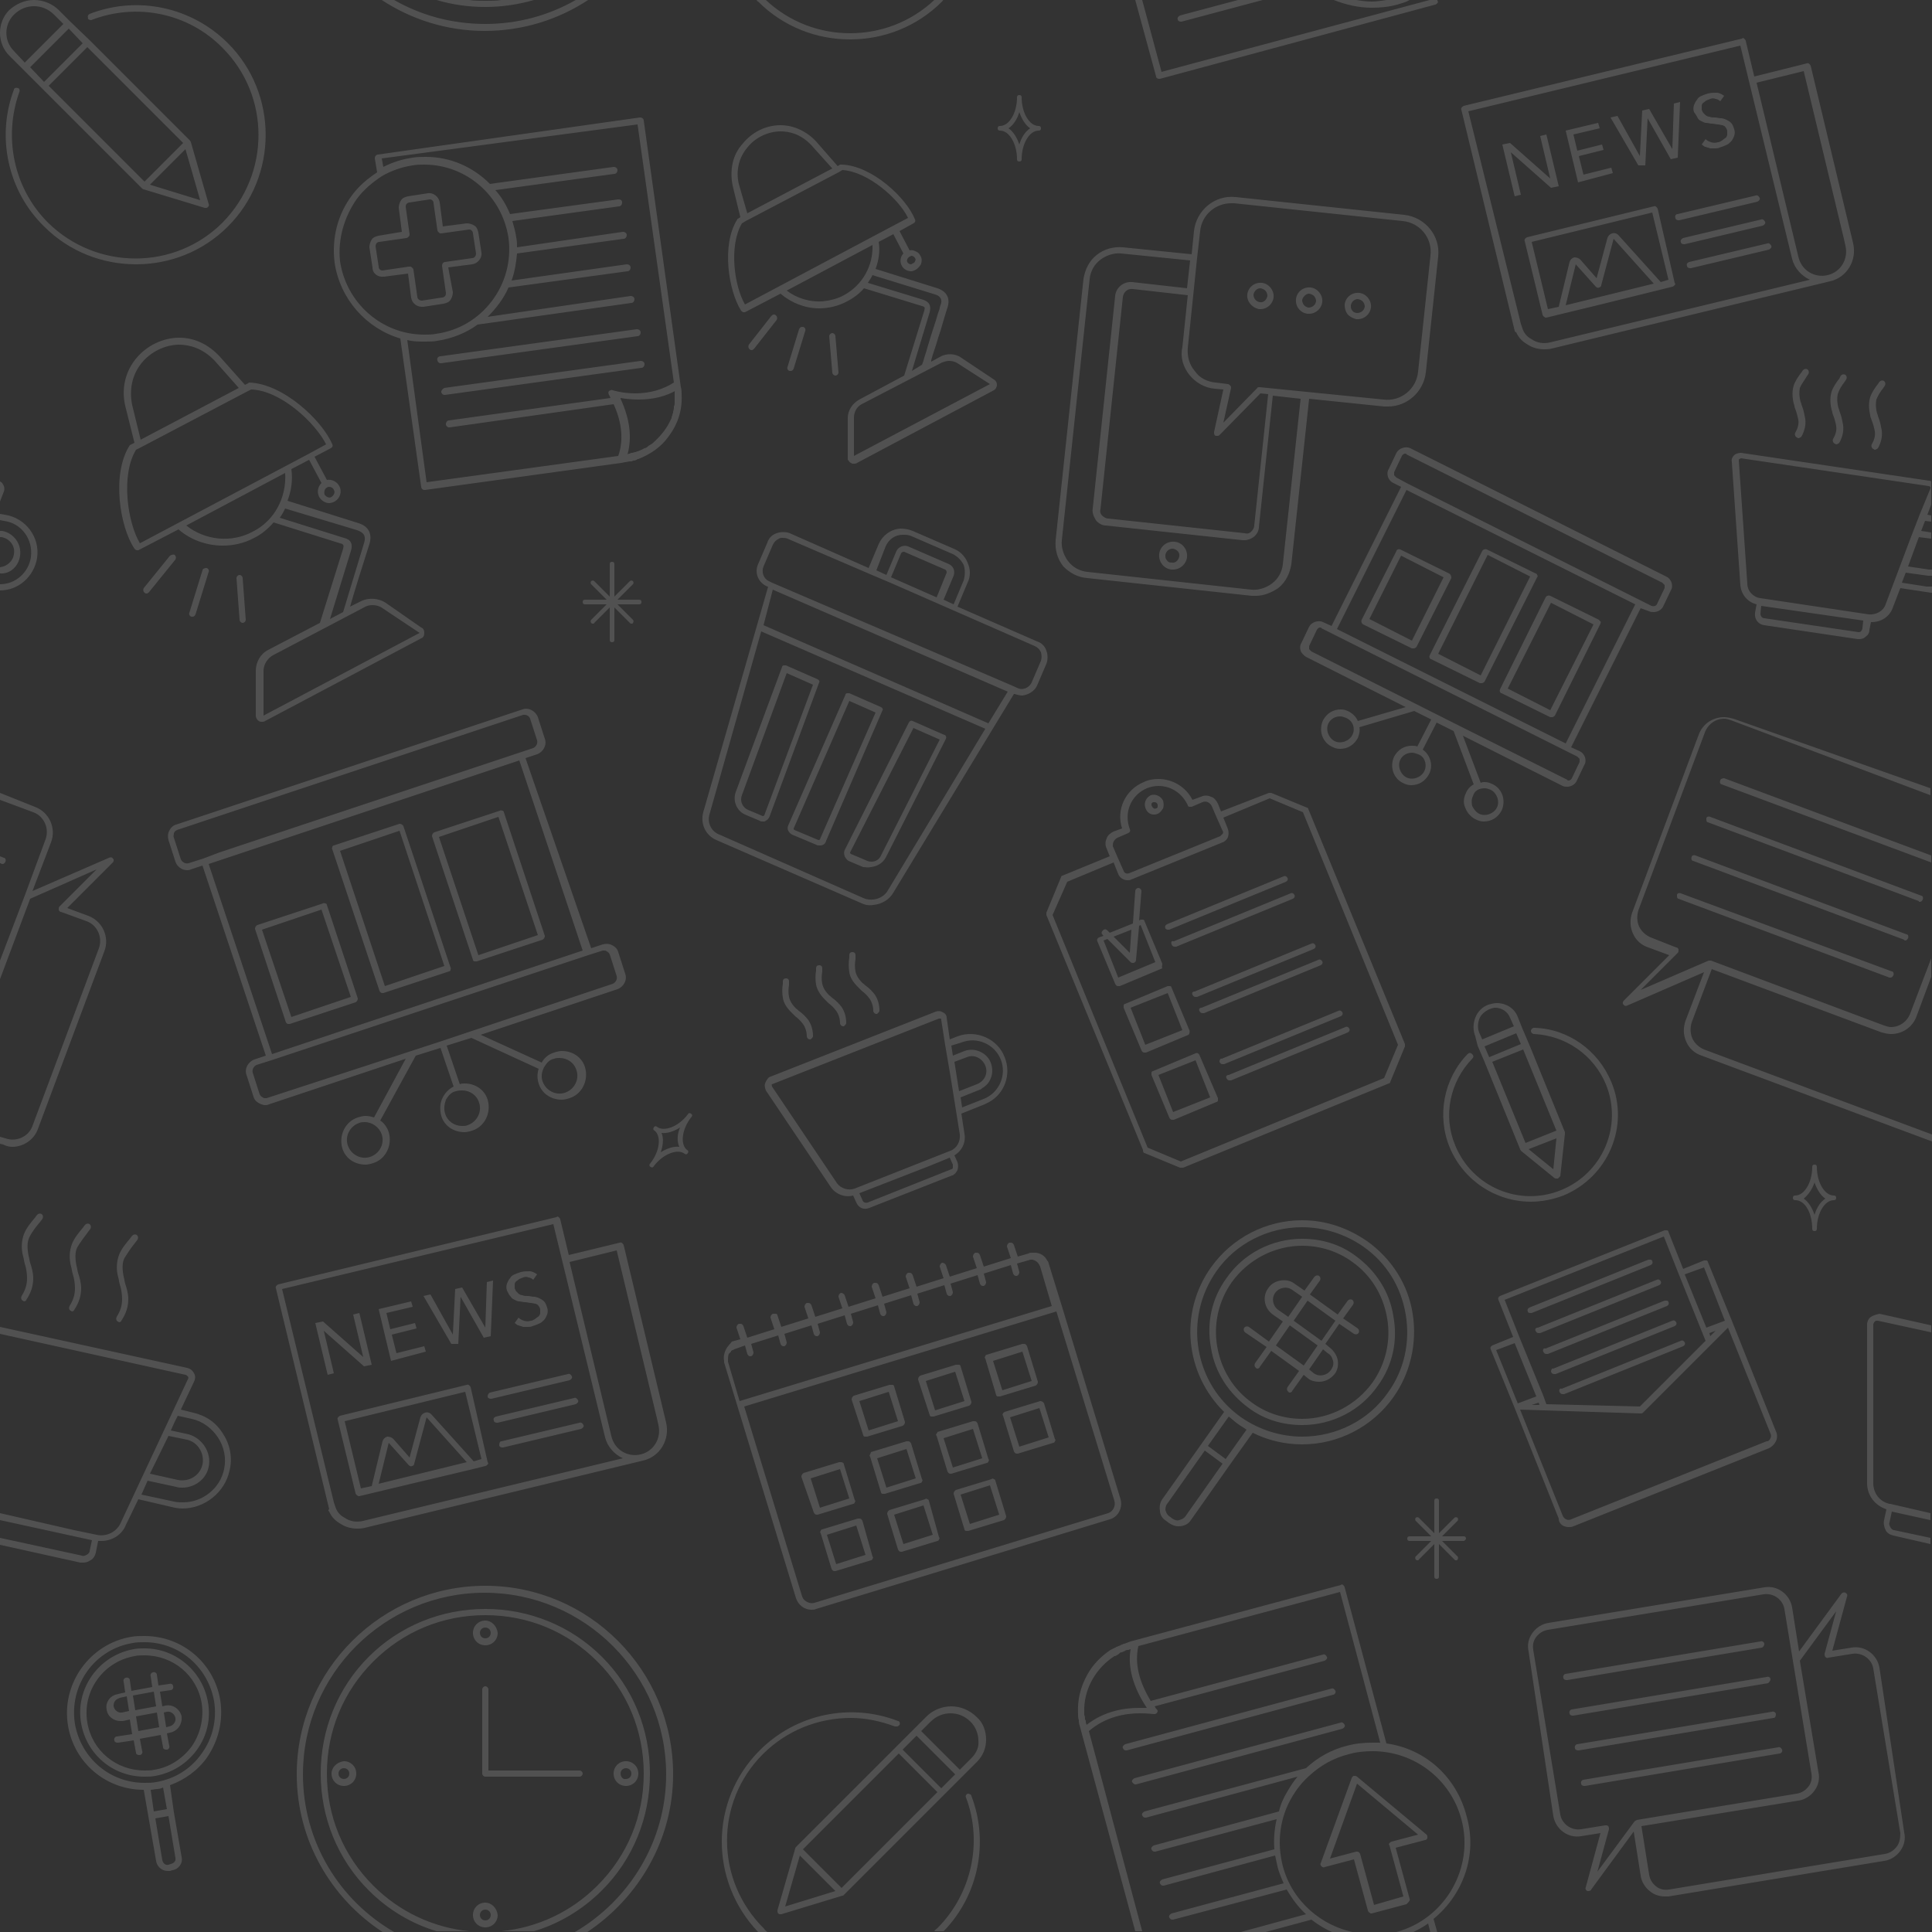 <svg xmlns="http://www.w3.org/2000/svg" viewBox="0 0 250 250" width="250" height="250"><rect x="0" y="0" width="250" height="250" fill="#333333" stroke="none"/><path fill="#FFF" opacity=".15" d="M229.8 221.8c0-.2-.3-.4-.5-.3l-25.2 4.2c-.2 0-.4.3-.3.5 0 .2.2.3.4.3h.1l25.2-4.2c.2 0 .3-.2.3-.5zm.3 4.3l-25.2 4.2c-.2 0-.4.3-.3.5 0 .2.2.3.4.3h.1l25.2-4.2c.2 0 .4-.3.3-.5-.1-.2-.3-.4-.5-.3zm13.1-10.3c-.3-1.7-1.9-2.9-3.6-2.6l-2.5.4 1.9-7c.1-.2 0-.4-.2-.5-.2-.1-.4 0-.5.1l-5.5 7.5-.9-5.7c-.3-1.7-1.9-2.9-3.6-2.6l-27.9 4.6c-.8.1-1.6.6-2.1 1.3-.5.7-.7 1.5-.5 2.4L201 235c.3 1.7 1.9 2.9 3.6 2.6l2.5-.4-1.9 7c-.1.2 0 .4.2.5h.2c.1 0 .3-.1.3-.2l5.5-7.5.9 5.7c.1.8.6 1.6 1.3 2.1.5.4 1.2.6 1.8.6h.5l27.9-4.6c.8-.1 1.6-.6 2.1-1.3.5-.7.7-1.5.5-2.4l-3.2-21.3zm-31.6 19.8s-.1 0 0 0l-.1.1-4.8 6.5 1.5-5.5c0-.1 0-.3-.1-.4-.1-.1-.2-.1-.3-.1h-.1l-3.1.5c-1.3.2-2.5-.7-2.7-1.9l-3.5-21.3c-.1-.6 0-1.2.4-1.7s.9-.8 1.5-.9l27.9-4.6c1.3-.2 2.5.7 2.7 1.9l1.1 6.7 2.4 14.6c.1.6 0 1.2-.4 1.7s-.9.8-1.5.9l-20.7 3.4c-.1.1-.2.1-.2.1zm33.8 3.4c-.4.5-.9.8-1.5.9l-27.9 4.6c-.6.1-1.2 0-1.7-.4s-.8-.9-.9-1.5l-1-6.3 20.3-3.3c.8-.1 1.6-.6 2.1-1.3.5-.7.7-1.5.5-2.4l-2.4-14.4 4.7-6.4-1.5 5.5c0 .1 0 .3.1.4.1.1.2.2.4.1l3.1-.5c1.3-.2 2.5.7 2.7 1.9l3.5 21.3c0 .7-.1 1.3-.5 1.8zM11.8 2.6c5.9-2.3 12.6-.9 17 3.6 6.2 6.2 6.2 16.3 0 22.6-6.2 6.2-16.3 6.2-22.6 0-4.4-4.4-5.8-11-3.7-16.9.1-.2 0-.5-.2-.5-.2-.1-.5 0-.5.2-2.3 6.1-.8 13.1 3.9 17.7 3.3 3.3 7.6 4.9 11.9 4.9 4.3 0 8.6-1.6 11.9-4.9 6.5-6.5 6.5-17.2 0-23.7C24.8.9 17.8-.6 11.6 1.8c-.2.1-.3.3-.2.5-.1.2.2.3.4.3zm217.3 214.7c0-.2-.2-.4-.5-.3l-25.2 4.2c-.2 0-.4.3-.3.5 0 .2.2.3.4.3h.1l25.2-4.2c.1-.1.3-.3.3-.5zm5.4-58.3c0 .2.1.3.3.3s.3-.1.3-.3c0-2 1-3.7 2.2-3.7.2 0 .3-.1.3-.3 0-.2-.1-.3-.3-.3-1.2 0-2.2-1.7-2.2-3.7 0-.2-.1-.3-.3-.3s-.3.1-.3.3c0 2-1 3.7-2.2 3.7-.2 0-.3.1-.3.3 0 .2.1.3.3.3 1.3 0 2.2 1.7 2.2 3.7zm.3-6c.3.9.8 1.7 1.4 2.1-.6.4-1.1 1.1-1.4 2.1-.3-.9-.8-1.7-1.4-2.1.6-.5 1.1-1.2 1.4-2.1zm-36.1 19.2c.1.2.2.3.4.3h.2l15.4-6.2c.2-.1.3-.3.2-.5s-.3-.3-.5-.2l-15.4 6.2c-.3 0-.4.2-.3.4zm-.7-2.3h.2l15.4-6.2c.2-.1.3-.3.2-.5 0-.1-.1-.2-.2-.2h-.3l-15.4 6.2c-.2.1-.3.3-.2.5 0 .1.1.2.3.2zM89 144.2c-1.2 1.6-3.1 2.3-4 1.6-.1-.1-.3-.1-.4.1-.1.1-.1.3.1.4.9.7.7 2.7-.6 4.3-.1.1-.1.3.1.4.1.1.3.1.4-.1 1.2-1.6 3.1-2.3 4-1.6.1.1.3.1.4-.1.1-.1.1-.3-.1-.4-.9-.7-.7-2.7.6-4.3.1-.1.1-.3-.1-.4-.1-.1-.3-.1-.4.1zm-1.1 4.2c-.7-.1-1.6.2-2.4.7.3-.9.4-1.8.1-2.5.7.1 1.6-.2 2.4-.7-.4.9-.4 1.8-.1 2.5zM.3 111.8c.2 0 .3-.1.4-.3.1-.2 0-.5-.2-.5l-.5-.2v.9h.1c.1.1.1.1.2.1zm200.4 65.7c.1.2.2.3.4.3h.2l15.4-6.2c.2-.1.3-.3.2-.5-.1-.2-.3-.3-.5-.2l-15.4 6.2c-.2-.1-.3.2-.3.4zM1.6 148.4c1.4 0 2.8-.9 3.3-2.3l8.6-23c.7-1.8-.2-3.9-2.1-4.6l-2.7-1 5.9-5.9c.1-.1.2-.4 0-.5-.1-.2-.3-.2-.5-.1l-9.9 4.3 2.4-6.3c.7-1.8-.2-3.9-2.1-4.6L0 102.6v.9l4.3 1.6c1.4.5 2.1 2.1 1.6 3.5l-2.7 7.3-3.2 8.4v2.4l3.9-10.4 8.6-3.8-4.8 4.8c-.1.1-.1.2-.1.4 0 .1.1.3.3.3l3.3 1.2c1.4.5 2.1 2.1 1.6 3.5l-8.6 23c-.5 1.4-2.1 2.1-3.5 1.6l-.7-.2v.9l.4.1c.4.2.8.3 1.2.3zm3.6 9.7l.3-.4c.1-.2.1-.4-.1-.6-.2-.1-.4-.1-.6.1l-.3.4c-.5.6-1.1 1.3-1.4 2.1-.3.8-.4 1.8-.1 2.9.1.3.1.6.2.9.2.6.3 1.3.3 1.9 0 .8-.2 1.5-.7 2.3-.1.2-.1.4.1.6.1 0 .2.1.2.1.1 0 .3-.1.3-.2.6-.9.9-1.8.9-2.8 0-.7-.2-1.4-.4-2-.1-.3-.1-.6-.2-.9-.2-1-.2-1.8.1-2.4.4-.8.9-1.4 1.4-2zm6.2 1.3l.3-.4c.1-.2.1-.4-.1-.6-.2-.1-.4-.1-.6.1l-.3.4c-.5.6-1.1 1.3-1.4 2.1-.3.8-.4 1.8-.1 2.9.1.3.1.6.2.9.2.6.3 1.3.3 1.9 0 .8-.2 1.5-.7 2.3-.1.2-.1.4.1.6.1 0 .2.1.2.1.1 0 .3-.1.3-.2.6-.9.9-1.8.9-2.8 0-.7-.2-1.4-.4-2-.1-.3-.1-.6-.2-.9-.2-1-.2-1.8.1-2.4.4-.7.9-1.3 1.4-2zM2.6 71.9c.2-1.5-.8-2.9-2.3-3.2H0v.8h.2c1.1.2 1.8 1.2 1.6 2.2-.1.9-.9 1.6-1.8 1.7v.8c1.3.1 2.4-.9 2.6-2.3zM203 197.6c.2 0 .4 0 .6-.1l25.3-10.1c.4-.2.7-.5.9-.9s.2-.9 0-1.3l-5.7-14.3-3.1-7.6c0-.1-.1-.2-.2-.2h-.3l-2.7 1.1-1.9-4.8c0-.1-.1-.2-.2-.2h-.3l-21.3 8.5c-.2.1-.3.3-.2.5l1.9 4.8-2.7 1.1c-.2.1-.3.3-.2.5l3.1 7.6 5.7 14.3c0 .7.6 1.1 1.3 1.1zm17.5-33.6l2.7 6.9-2.4.9-2.8-6.9 2.5-.9zm1.5 8.2l-.7.7-.1-.4.8-.3zm-27.3-4l20.6-8.2 1.9 4.8 3.5 8.7-8.5 8.5-12.1-.3-.4-1.1-3.1-7.6-1.9-4.8zm4.5 13.6h-1l.9-.3.1.3zm-5.6-7.1l2.4-.9 2.8 6.9-2.4.9-2.8-6.9zm18.7 8.2c.1 0 .2 0 .3-.1l11-11 5.5 13.7c.1.2.1.4 0 .6-.1.2-.2.4-.5.4l-25.3 10.1c-.4.2-.9 0-1.1-.5l-5.5-13.7 15.6.5zM22 71.9l-3.4 4.2c-.1.2-.1.4.1.6.1.1.2.1.3.1.1 0 .2-.1.3-.2l3.4-4.2c.1-.2.1-.4-.1-.6-.2-.1-.4 0-.6.1zm195.5 43.7c-.2-.1-.5 0-.5.2s0 .5.2.5l27.3 10.2h.1c.2 0 .3-.1.4-.3.1-.2 0-.5-.2-.5l-27.3-10.1zm30.9 1.1c.2 0 .3-.1.4-.3.1-.2 0-.5-.2-.5l-27.3-10.2c-.2-.1-.5 0-.5.2s0 .5.2.5l27.3 10.2c0 .1 0 .1.1.1zm-1.9 5c.2 0 .3-.1.4-.3.1-.2 0-.5-.2-.5l-27.3-10.2c-.2-.1-.5 0-.5.2-.1.2 0 .5.2.5l27.3 10.2c0 .1.1.1.1.1zM222.6 101c-.1.2 0 .5.2.5l27.1 10.1v-.9l-26.8-10c-.2 0-.5.1-.5.3zM17.5 160.8l.3-.4c.1-.2.1-.4-.1-.6-.2-.1-.4-.1-.6.1l-.3.4c-.5.6-1.1 1.3-1.4 2.1-.3.8-.4 1.8-.1 2.9.1.3.1.6.2.9.2.6.3 1.3.3 1.9 0 .8-.2 1.5-.7 2.3-.1.2-.1.4.1.6.1 0 .2.1.2.1.1 0 .3-.1.3-.2.6-.9.9-1.8.9-2.8 0-.7-.2-1.4-.4-2-.1-.3-.1-.6-.2-.9-.2-1-.2-1.8.1-2.4.5-.8.9-1.4 1.4-2zM4.8 72.2c.4-2.7-1.5-5.2-4.2-5.6l-.6-.1v.8l.5.1c2.3.3 3.8 2.4 3.5 4.7-.3 2-2 3.5-4 3.5v.8c2.4 0 4.4-1.8 4.8-4.2zM31 74.4c-.2 0-.4.2-.4.4l.4 5.4c0 .2.2.4.4.4s.4-.2.4-.4l-.4-5.4c0-.2-.2-.4-.4-.4zm211.1 96c-.3.2-.5.6-.5 1v20.5c0 1.6 1 2.9 2.5 3.4l-.3 1.4c-.1.4 0 .9.2 1.3s.6.6 1 .7l4.8 1.1v-.8l-4.7-1c-.2 0-.4-.2-.5-.4-.1-.2-.2-.4-.1-.6l.3-1.4 5 1.1v-.9l-5.2-1.2h-.1c-1.3-.3-2.1-1.4-2.1-2.7v-20.5c0-.1.1-.3.2-.4.1-.1.2-.1.3-.1h.1l6.9 1.5v-.9l-6.7-1.5c-.4.1-.8.2-1.1.4zM26.2 73.8l-1.7 5.5c-.1.2.1.5.3.5h.1c.2 0 .3-.1.4-.3L27 74c.1-.2-.1-.5-.3-.5-.2 0-.5.1-.5.3zm173.5 101.1c.1.2.2.3.4.3h.2l15.4-6.2c.2-.1.3-.3.2-.5 0-.1-.1-.2-.2-.2h-.3l-15.4 6.2c-.3-.1-.4.2-.3.4zm50.2-112.6c-.1-.1-.2-.1-.3-.1l-24.3-3.6c-.3 0-.7.1-.9.3-.2.2-.4.5-.3.9l1.1 15.9c.1 1.2.9 2.2 2.1 2.5l-.2 1.1c-.1.8.4 1.5 1.2 1.6l12.1 1.8h.2c.3 0 .6-.1.8-.3.3-.2.5-.5.5-.9l.2-1h.1c1.2 0 2.3-.7 2.7-1.8l1-2.6 3.3.5c.2 0 .5.1.7.1h.1v-.8h-.7l-3.2-.5.5-1.3 2.9.4h.5v-.8h-.4l-2.7-.4 1.4-3.8 1.6.2v-.8l-1.3-.2.5-1.3.8.1v-.8l-.5-.1.5-1.3v-3zm-8.9 19c0 .1-.1.3-.2.4-.1.1-.2.1-.3.1L228.3 80c-.3 0-.5-.3-.5-.6l.1-1 13.2 1.9-.1 1zm7.4-14.7l-1.2 3.1-3.2 8.5c-.3.9-1.3 1.4-2.2 1.3l-14-2.1c-.9-.1-1.7-.9-1.7-1.9L225 59.6c0-.1 0-.2.1-.2 0 0 .1-.1.2-.1l24.3 3.6c.1 0 .1.1.2.1v.2l-1.4 3.4zM59.3 173.9l.3-6.1 3 5.3.9-.2.3-7.2-.8.2-.2 5.9-3-5.2-.9.2-.3 5.9-2.9-5.2-.9.2 3.6 6.2h.9zm120.1 51.7l-5.4-20.2c0-.1-.1-.2-.2-.3-.1-.1-.2-.1-.3 0l-27.2 7.3c-.3.1-.5.2-.8.3h-.1c-.1.1-.3.1-.4.2-.2.1-.3.1-.5.2-.1 0-.1.1-.2.1l-.6.3c-1.2.8-2.3 1.9-3 3.2-.9 1.6-1.3 3.3-1.2 5.1 0 .3 0 .5.1.8v.1c0 .3.1.6.2.9l.1.4 7 25.9h.9l-6.9-25.9c2.2-1.9 4.8-2.3 6.6-2.3 1 0 1.7.1 1.8.1h.1c.2 0 .4-.2.4-.4 0-.1-.1-.2-.2-.3-.1-.1-.1-.2-.2-.3l22-5.9c.2-.1.4-.3.3-.5-.1-.2-.3-.4-.5-.3l-22.3 6c-1.5-2.5-2.1-4.8-1.6-7.1l26.1-7 5.2 19.5h-1c-1.1 0-2.2.1-3.3.4-2 .5-3.8 1.5-5.3 2.9l-20.9 5.6c-.2.1-.4.3-.3.5.1.2.2.3.4.3h.1l19.6-5.3c-.5.6-.9 1.2-1.3 1.9-.5.8-.9 1.7-1.1 2.6l-16.2 4.4c-.2.1-.4.3-.3.5.1.2.2.3.4.3h.1l15.7-4.2c-.3 1.3-.4 2.6-.3 3.9l-14.5 3.9c-.2.1-.4.3-.3.5.1.2.2.3.4.3h.1l14.4-3.9c.1.5.2.9.3 1.4.2.8.5 1.5.8 2.2l-14.5 3.9c-.2.1-.4.3-.3.5.1.2.2.3.4.3h.1l14.7-3.9c.7 1.2 1.5 2.3 2.5 3.2l-8.8 2.4h3.2l6.3-1.7c.9.7 1.9 1.3 2.9 1.7h2.9c-4.5-.8-8.3-4.1-9.5-8.6-.8-3.1-.4-6.3 1.2-9 .6-1 1.3-1.9 2.2-2.7 1.4-1.3 3.1-2.3 5.1-2.8 1-.3 2.1-.4 3.1-.4 5.4 0 10.1 3.6 11.5 8.8 1.7 6.3-2.1 12.9-8.4 14.6-.4.1-.8.2-1.2.2h3c.8-.4 1.6-.8 2.3-1.3l.3 1.2h-.2 1.1l-.5-1.8c3.8-3.1 5.7-8.2 4.3-13.2-1.3-5.2-5.4-8.8-10.4-9.5zm-31-4.6h-1c-1.9 0-4.5.4-6.8 2.2 0-.1-.1-.2-.1-.4 0-.1 0-.2-.1-.3 0-.2 0-.4-.1-.6v-.2-.7c.1-2.7 1.6-5.2 3.9-6.7h.1c.2-.1.4-.2.6-.4.1-.1.2-.1.3-.1.1-.1.3-.1.4-.2.1-.1.3-.1.4-.1.1 0 .2-.1.3-.1-.4 2.3.3 4.9 2.1 7.6zm5.5-87.7l-2.3-5.5c0-.1-.1-.2-.2-.2h-.3l-5.5 2.3c-.1 0-.2.1-.2.2v.3l2.3 5.5c.1.2.2.3.4.3h.2l5.5-2.3c.1-.1.2-.4.1-.6zm-5.7 1.9l-1.9-4.8 4.8-1.9 1.9 4.8-4.8 1.9zm-93.1 39.7l-.2-.7-3.6.9-.6-2.4 3.2-.8-.2-.7-3.2.8-.5-2.1 3.4-.8-.2-.7-4.2 1 1.6 6.7 4.5-1.2zm11-7.1c.1.2.3.3.5.4.2.1.4.2.6.2.2 0 .5.1.7.1.3 0 .6.1.8.1.2 0 .4.1.6.1.2.1.3.1.4.3.1.1.2.3.2.5v.5c-.1.2-.1.3-.3.4-.1.1-.3.2-.4.3-.2.1-.3.2-.5.2-.3.1-.6.1-.9 0-.3-.1-.5-.2-.7-.4l-.5.7c.2.1.3.3.5.3.2.1.4.1.6.2h.6c.2 0 .4 0 .6-.1.3-.1.6-.2.8-.3.3-.1.5-.3.7-.5.2-.2.3-.5.4-.7.1-.3.1-.6 0-.9-.1-.3-.2-.6-.4-.8-.2-.2-.4-.3-.6-.4-.2-.1-.5-.2-.7-.2-.3 0-.5-.1-.8-.1-.3 0-.5 0-.7-.1-.2 0-.4-.1-.5-.2l-.3-.3c-.1-.1-.1-.2-.2-.4v-.5c0-.2.1-.3.2-.4.1-.1.3-.2.4-.3.2-.1.3-.1.5-.2s.5-.1.7 0c.2 0 .5.2.6.3l.5-.7c-.3-.2-.6-.4-1-.4-.3 0-.7 0-1.1.1-.3.1-.6.2-.8.3-.3.1-.5.3-.6.5-.2.2-.3.5-.4.7-.1.3-.1.6 0 .9.2.4.3.6.5.8zm-2.2 16c0 .2.2.3.4.3h.1l10.1-2.4c.2-.1.4-.3.3-.5-.1-.2-.3-.4-.5-.3l-10.1 2.4c-.3.1-.4.3-.3.5zm-.8-3.1c0 .2.2.3.4.3h.1l10.1-2.4c.2-.1.4-.3.3-.5-.1-.2-.3-.4-.5-.3l-10.1 2.4c-.2.1-.3.3-.3.5zm86.2-75.3c.2 0 .3 0 .5-.1.3-.1.5-.4.7-.7.1-.3.1-.6 0-1-.3-.6-1-.9-1.6-.7-.6.3-.9 1-.7 1.6.2.6.6.9 1.1.9zm-.1-1.6h.2c.2 0 .3.1.4.3v.3c0 .1-.1.2-.2.2-.2.1-.4 0-.5-.2-.2-.3-.1-.5.1-.6zM41.9 172.2l5.2 4.6 1-.2-1.6-6.7-.8.2 1.3 5.5-5.2-4.6-1 .2 1.6 6.7.8-.2-1.3-5.5zm20.9 33c-13.4 0-24.4 10.9-24.4 24.4 0 8.5 4.4 16 11.1 20.4H51c-7.1-4.1-11.8-11.7-11.8-20.4 0-13 10.6-23.5 23.5-23.5 13 0 23.5 10.6 23.5 23.5 0 8.7-4.8 16.3-11.8 20.4H76c6.6-4.4 11.1-11.9 11.1-20.4 0-13.5-10.9-24.4-24.3-24.4zM76.1 0h-1.6C71 2 67 3.1 62.8 3.1 58.5 3.1 54.5 2 51 0h-1.6c3.8 2.5 8.4 4 13.3 4 5 0 9.6-1.5 13.4-4zm-7 0h-4.2c-.7.1-1.4.1-2.1.1-.7 0-1.4 0-2.1-.1h-4.2c2 .6 4.1.9 6.3.9 2.1 0 4.2-.3 6.3-.9zm29.6 227c3.1-3.1 7.2-4.7 11.4-4.7 1.9 0 3.8.4 5.7 1.1H116.1c.1 0 .2-.1.3-.2.1-.2 0-.5-.2-.5-6.2-2.4-13.2-.9-17.9 3.8-6.5 6.5-6.5 16.9-.2 23.5h1.2c-.1-.1-.3-.2-.4-.4-6.4-6.3-6.4-16.4-.2-22.6zm-56.1-31.4c.3.7.8 1.2 1.5 1.6.6.4 1.4.6 2.1.6.3 0 .6 0 1-.1l36-8.7c2.2-.5 3.5-2.7 3-4.9l-5.5-23c-.1-.2-.3-.4-.5-.3l-6.6 1.6-1.1-4.6c0-.1-.1-.2-.2-.3-.1-.1-.2-.1-.3 0l-36 8.7c-.2.1-.4.3-.3.5l6.9 28.6c-.2.1-.1.2 0 .3zm37.2-33.8l5.2 21.7.2.9c.4 1.7-.6 3.4-2.3 3.8-1.7.4-3.4-.6-3.8-2.4l-5.4-22.5 6.1-1.5zm-8.2-3.4l6.7 27.6c.3 1.2 1.2 2.2 2.3 2.7L47 196.8c-.8.2-1.7.1-2.4-.4-.6-.3-1-.8-1.2-1.4l-.2-.6-6.7-27.6 35.1-8.4zM152.8 2.8h.1L163.4 0h-3.2l-7.5 2c-.2.1-.4.3-.3.5 0 .2.2.3.4.3zm28-2.2c.6-.2 1.1-.3 1.6-.6h-3c-.6.1-1.3.2-1.9.2-.7 0-1.4-.1-2-.2h-2.9c1.5.6 3.2 1 4.9 1 1.1 0 2.2-.1 3.3-.4zm47.5 212.1c0-.2-.3-.4-.5-.3l-25.2 4.2c-.2 0-.4.3-.3.5 0 .2.2.3.4.3h.1l25.2-4.2c.2-.1.3-.3.3-.5zm13.9-158.3c.2.5.3.9.4 1.4.1.6-.1 1.2-.4 1.7-.1.2 0 .5.2.6.1 0 .1.1.2.1s.3-.1.4-.2c.4-.7.6-1.5.5-2.3-.1-.5-.2-1.1-.4-1.6-.1-.2-.1-.4-.2-.6-.2-.7-.2-1.3-.1-1.8.2-.5.5-1 .9-1.5l.2-.3c.1-.2.1-.4-.1-.6-.2-.1-.4-.1-.6.1l-.2.3c-.4.5-.8 1.1-1 1.7-.2.7-.2 1.4 0 2.3 0 .2.1.4.2.7zm-146.8-26c-2.1 3.3-1.1 9.3.5 11.8.1.1.2.2.3.2h.2L101 38c1.4 1.2 3.2 1.9 5 1.9 1.2 0 2.5-.3 3.6-.9.8-.4 1.6-1 2.2-1.7l7.5 2.3c.4.1.4.2.3.6l-2.6 8.4-5.8 3.1c-.9.5-1.5 1.4-1.5 2.4v5.3c0 .1 0 .1.1.2s.1.2.3.3c.1 0 .1.1.2.1h.2c.1 0 .3 0 .4-.1l17.7-9.4c.2-.1.4-.4.4-.7 0-.3-.1-.5-.4-.7l-4.2-2.8c-.8-.6-2-.6-2.8-.1l-1.1.6v-.2c.2-.8.6-1.8.9-2.9l.3-.9c.3-1 .6-2.1.9-3 .4-1.2-.1-2.1-1.3-2.5l-8-2.5c.4-1.1.6-2.3.4-3.5l1.9-1 1.3 2.5c-.4.4-.5 1.1-.2 1.6.2.4.7.7 1.2.7.2 0 .4-.1.6-.2.3-.2.6-.5.7-.8.1-.3.1-.7-.1-1-.1-.2-.2-.3-.3-.4-.3-.2-.7-.4-1.1-.3l-1.3-2.5 1.8-1c.2-.1.3-.3.2-.5-1.1-2.8-5.6-7-9.5-7.1h-.2l-.3.2-2.8-3.2c-1.2-1.3-2.9-2.1-4.6-2.1-1.9 0-3.7.9-4.9 2.4-1.3 1.4-1.7 3.4-1.3 5.4l1 4.1-.3.2s-.1 0-.1.1zm22.3 4.8c.1 0 .2-.1.2-.1.2 0 .4.1.5.3.1.1.1.3 0 .4 0 .1-.1.2-.3.3-.1 0-.1.1-.2.1-.2 0-.4-.1-.5-.3-.1-.2 0-.5.3-.7zm-8.5 5c-.9.5-1.9.7-2.8.8-1.6.1-3.3-.4-4.6-1.4l11.1-5.9c.1 2.7-1.3 5.2-3.7 6.5zm12.7 8.7c.3-.1.6-.2.9-.2.4 0 .8.1 1.1.3l4.2 2.7-17.6 9.3v-5c0-.7.4-1.4 1-1.7l10.4-5.4zm-.9-8.8c.7.2 1 .7.7 1.4-.1.2-.1.5-.2.7-.2.5-.3 1-.5 1.6-.1.2-.1.4-.2.6-.5 1.5-.9 3-1.2 3.9-.1.4-.2.7-.3.9l-1.3.8 2.3-7.6c.2-.8 0-1.3-.8-1.6l-7.2-2.2c.2-.3.4-.6.6-1l8.1 2.5zM95.6 23.8c-.4-1.7 0-3.4 1.1-4.7 1-1.3 2.7-2.1 4.3-2.1 1.1 0 2.6.3 4 1.8l2.7 3-11 5.8-1.1-3.8zm.4 5.1l.5-.3 12-6.3.5-.3c3.3.2 7.3 3.7 8.5 6.2l-1.9 1-19.2 10.2C95 37 94.3 31.8 96 28.9zm54.4 95.8l-2.3-5.5c0-.1-.1-.2-.2-.2h-.3l-.2.1.3-3.8c0-.2-.2-.4-.4-.4s-.4.2-.4.4l-.3 4.2-3 1.2-.3-.3c-.2-.2-.4-.2-.6 0-.2.2-.2.4 0 .6l.1.1-.6.2c-.2.1-.3.3-.2.5l2.3 5.5c.1.2.2.3.4.3h.2l5.5-2.3c-.1-.2 0-.4 0-.6zm-4-4.4l-.2 3-2.1-2.1 2.3-.9zm-1.7 6.2l-1.9-4.8.5-.2 3 3c.1.1.2.1.3.1h.1c.2-.1.3-.2.3-.4l.4-4.4.2-.1 1.9 4.8-4.8 2zm53.4 29c1.4 0 2.9-.3 4.2-.8 5.8-2.4 8.6-9 6.2-14.7-1.7-4.1-5.6-6.9-10-7-.2 0-.4.2-.4.4s.2.4.4.4c4.1.2 7.7 2.7 9.3 6.5 2.2 5.4-.4 11.5-5.8 13.7-5.4 2.2-11.5-.4-13.7-5.8-1.6-3.8-.7-8.2 2.2-11.2.2-.2.2-.4 0-.6-.2-.2-.4-.2-.6 0-3.1 3.2-4 8-2.3 12.1 1.8 4.3 6 7 10.5 7zm-50-6.3l4.6 1.9h.4l26.6-10.9c.1 0 .2-.1.2-.2l1.9-4.6v-.3l-12.5-30.4c0-.1-.1-.2-.2-.2l-4.6-1.9h-.3L158 105l-.4-1c-.2-.4-.5-.8-.9-.9-.4-.2-.9-.2-1.3 0l-1.1.4c-.8-1.6-2.5-2.7-4.4-2.7-.6 0-1.3.1-1.9.4-2.4 1-3.6 3.6-2.8 6l-1.1.4c-.4.2-.8.5-.9.9-.2.4-.2.9 0 1.3l.4 1-6.1 2.5c-.1 0-.2.1-.2.2l-1.9 4.6v.3l12.5 30.4c0 .3.1.4.2.4zm-4-40.3c.1-.2.3-.4.5-.5l1.4-.6c.2-.1.3-.3.2-.5-.8-2.1.1-4.4 2.2-5.3.5-.2 1-.3 1.5-.3 1.7 0 3.1 1 3.8 2.5 0 .1.1.2.2.2h.3l1.4-.6c.2-.1.5-.1.7 0 .2.1.4.3.5.5l.6 1.4.8 1.8c.1.1.1.3 0 .4l-.3.3-11.8 4.8c-.3.1-.6 0-.7-.3l-.8-1.8-.6-1.4c0-.2 0-.4.1-.6zm-6 5.2l6-2.5.6 1.5c.2.5.7.8 1.2.8.2 0 .3 0 .5-.1l11.8-4.8c.3-.1.6-.4.7-.7.1-.3.1-.7 0-1l-.6-1.5 6-2.5 4.3 1.8 12.3 30.1-1.8 4.3-26.3 10.8-4.3-1.8-12.3-30.1 1.9-4.3zM.4 62.7c-.1-.2-.2-.3-.4-.4v2.6l.5-1.3c.1-.2.1-.6-.1-.9zm189.3 136.4c0-.2-.1-.3-.3-.3h-2.8l2-2c.1-.1.1-.3 0-.4-.1-.1-.3-.1-.4 0l-2 2v-4.2c0-.2-.1-.3-.3-.3-.2 0-.3.1-.3.3v4.2l-2-2c-.1-.1-.3-.1-.4 0-.1.1-.1.3 0 .4l2 2h-2.8c-.2 0-.3.1-.3.3 0 .2.1.3.3.3h2.8l-2 2c-.1.1-.1.3 0 .4.1.1.1.1.2.1s.2 0 .2-.1l2-2v4.2c0 .2.1.3.3.3.2 0 .3-.1.3-.3v-4.2l2 2c.1.1.1.1.2.1s.2 0 .2-.1c.1-.1.1-.3 0-.4l-2-2h2.8c.1 0 .3-.2.3-.3zm33.4-106.3c-1.5 0-2.8.9-3.3 2.3l-8.6 23c-.3.9-.3 1.8.1 2.7.4.9 1.1 1.5 2 1.8l2.7 1-5.9 5.9c-.1.1-.2.4 0 .5.1.2.3.2.5.1l9.9-4.3-2.4 6.3c-.3.9-.3 1.8.1 2.7.4.9 1.1 1.5 2 1.8l29.8 11.1v-.9l-29.5-11c-.7-.3-1.2-.8-1.5-1.4-.3-.7-.3-1.4-.1-2.1l2.6-6.9 22 8.2c.4.1.8.2 1.2.2 1.5 0 2.8-.9 3.3-2.3l1.9-5.1V124l-2.7 7.1c-.4 1.1-1.4 1.8-2.5 1.8-.3 0-.6-.1-.9-.2l-22.4-8.4h-.1-.1-.1l-8.8 3.8 4.8-4.8c.1-.1.1-.2.1-.4 0-.1-.1-.3-.3-.3l-3.3-1.3c-.7-.3-1.2-.8-1.5-1.4-.3-.7-.3-1.4-.1-2.1l8.6-23c.4-1.1 1.4-1.8 2.5-1.8.3 0 .6.1.9.2l25.8 9.7v-.9l-25.5-9c-.4-.1-.8-.2-1.2-.2zm-40.7 152.9l-1.8-6.6 3.8-1c.2 0 .3-.2.3-.3 0-.2 0-.3-.1-.4l-9-7.5c-.1-.1-.2-.1-.4-.1-.1 0-.2.1-.3.3l-4 11c-.1.1 0 .3.1.4.1.1.3.2.4.1l3.8-1 1.8 6.6c0 .1.1.2.2.3.1 0 .1.1.2.1h.1l4.5-1.2c.3-.3.5-.5.4-.7zm-4.6.8l-1.8-6.6c-.1-.2-.2-.3-.4-.3h-.1l-3.4.9 3.5-9.7 7.9 6.6-3.4.9c-.1 0-.2.1-.3.2-.1.1-.1.2 0 .3l1.8 6.6-3.8 1.1zm13.4-111.2l.9 2.1 4.6 11.3c0 .1.1.1.1.2l4.3 3.5c.1.1.2.1.3.1h.2l.3-.3.6-5.5v-.2l-4.6-11.3-.9-2.1-.6-1.5c-.4-1.1-1.5-1.8-2.7-1.8-.4 0-.7.1-1.1.2-.8.3-1.4.9-1.7 1.7-.3.8-.3 1.6 0 2.4l.3 1.2zm9.8 16l-3.2-2.6 3.6-1.4-.4 4zm-3.9-15.5l4.3 10.5-4 1.6-4.3-10.5 4-1.6zm-.9-2.1l.6 1.4-4.1 1.7-.6-1.4 4.1-1.7zm-4.8-1.8c.2-.6.7-1 1.3-1.3.3-.1.5-.2.8-.2.8 0 1.6.5 1.9 1.3l.5 1.1-4.1 1.7-.4-.9c-.2-.5-.2-1.1 0-1.7zM3 9l2.4 2.4 13 13s.1.1.2.1l7.9 2.4h.1c.1 0 .2 0 .3-.1.1-.1.2-.3.1-.4l-2.3-8c0-.1-.1-.1-.1-.2l-13-13-2.5-2.4-1.5-1.5C6.8.5 5.6 0 4.4 0 3.2 0 2.1.5 1.2 1.3c-1.6 1.6-1.6 4.3 0 5.9L3 9zm22.9 16.9l-6.5-2 4.6-4.6 1.9 6.6zm-2.2-7.4L21.2 21l-2.5 2.5L6.3 11.1l5-5 12.4 12.4zm-13-12.9l-5 5-1.8-1.9 5-5 1.8 1.9zM1.8 1.9C2.5 1.2 3.4.8 4.4.8s1.9.4 2.6 1.1l1.2 1.2-5 5-1.4-1.5C.5 5.3.5 3.2 1.8 1.9zm149.8 120.3c.1.2.2.3.4.3h.2l15.1-6.2c.2-.1.3-.3.2-.5-.1-.2-.3-.3-.5-.2l-15.1 6.2c-.3-.1-.4.1-.3.4zm6.2 15.2c.1.2.2.3.4.3h.2l15.1-6.2c.2-.1.3-.3.2-.5-.1-.2-.3-.3-.5-.2l-15.1 6.2c-.2-.1-.3.2-.3.4zm.9 2.1c.1.2.2.3.4.3h.2l15.1-6.2c.2-.1.3-.3.2-.5-.1-.2-.3-.3-.5-.2l-15.1 6.2c-.3 0-.4.2-.3.4zm-3.5-3c-.1-.2-.3-.3-.5-.2l-5.5 2.3c-.1 0-.2.1-.2.2v.3l2.3 5.5c.1.2.2.3.4.3h.2l5.5-2.3c.1 0 .2-.1.2-.2v-.3l-2.4-5.6zm-3.4 7.4l-1.9-4.8 4.8-1.9 1.9 4.8-4.8 1.9zm3.4-13.1c.1.2.2.3.4.3h.2l15.1-6.2c.2-.1.3-.3.2-.5-.1-.2-.3-.3-.5-.2l-15.1 6.2c-.3 0-.4.2-.3.4zm-94.3 48.7c-.1-.2-.3-.4-.5-.3l-16.4 4c-.2.1-.4.3-.3.5l2.3 9.5c0 .1.1.2.2.3.1 0 .1.1.2.1h.1l6.7-1.6 8-1.9 1.6-.4c.1 0 .2-.1.3-.2.1-.1.1-.2 0-.3l-2.2-9.7zM49 192l1.3-5.3 2.6 2.9c.1.1.3.2.4.1.1 0 .3-.1.3-.3l1.6-6 5.2 5.8L49 192zm12.3-2.9l-5.5-6.1c-.2-.2-.5-.3-.8-.2-.3.1-.5.3-.6.6l-1.4 5.2-2.1-2.4c-.2-.2-.5-.3-.8-.3-.3.1-.5.3-.6.6l-1.4 5.8-1.4.3-2.1-8.7 15.6-3.8 2.1 8.7-1 .3zm89.8-68.8h.2l15.1-6.2c.2-.1.3-.3.2-.5-.1-.2-.3-.3-.5-.2l-15.1 6.2c-.2.1-.3.3-.2.5 0 .1.2.2.3.2zM64.6 187c0 .2.2.3.4.3h.1l10.1-2.4c.2-.1.4-.3.3-.5-.1-.2-.3-.4-.5-.3l-10.1 2.4c-.2 0-.3.2-.3.5zm89.7-58.3c.1.2.2.3.4.3h.2l15.1-6.2c.2-.1.3-.3.2-.5-.1-.2-.3-.3-.5-.2l-15.1 6.2c-.3 0-.4.2-.3.4zm47.5 51.4c.1.2.2.3.4.3h.2l15.4-6.2c.2-.1.3-.3.2-.5-.1-.2-.3-.3-.5-.2l-15.4 6.2c-.3-.1-.4.2-.3.4zm-72 2.8c-.1.1-.1.2 0 .3l1.4 4.6c.1.2.2.3.4.3h.1l4.6-1.4c.1 0 .2-.1.2-.2.1-.1.1-.2 0-.3l-1.4-4.6c-.1-.2-.3-.3-.5-.3l-4.6 1.4c-.1.1-.2.1-.2.2zm4.7-.7l1.2 3.8-3.8 1.2-1.2-3.8 3.8-1.2zm-35.5-42c-.1.3 0 .6.1.9l8.4 12.5c.6.9 1.8 1.4 2.9 1.1l.4.9c.3.7 1 1 1.7.7l10.7-4.2c.1 0 .1 0 .2-.1.2-.1.4-.4.5-.6.1-.3.1-.7 0-1l-.4-.9c1-.6 1.5-1.7 1.3-2.8l-.4-2.6 3-1.2.6-.3c2-1.1 2.9-3.6 2-5.8-.9-2.4-3.7-3.6-6.1-2.7l-1 .4-.4-2.8c0-.3-.2-.6-.5-.7-.3-.2-.6-.2-.9-.1l-21.6 8.5c-.2.2-.4.5-.5.8zm24.3 10.9c0 .1-.1.2-.2.2l-10.8 4.3c-.3.1-.6 0-.7-.3l-.4-.9 9-3.5 2.7-1.1.4.9v.4zm1.1-16.2c2-.8 4.3.2 5.1 2.2.8 2-.2 4.3-2.2 5.1l-2.8 1.1-.2-1.3 2.5-1c.1 0 .2-.1.3-.2 1.1-.6 1.6-2 1.1-3.3-.5-1.3-2.1-2-3.4-1.5l-1.5.6-.2-1.3 1.3-.4zm-.3 6.3l-.6-3.8 1.6-.6c.9-.4 2 .1 2.4 1.1.4 1-.1 2-1.1 2.4l-2.3.9zm-24.2-.9c0-.1 0-.1 0 0l21.6-8.5h.2c.1 0 .1.1.1.2l.5 3.2.7 4.1 1.2 7.5c.1.9-.4 1.8-1.2 2.1l-12.4 4.9c-.8.3-1.8 0-2.3-.7l-8.4-12.5c0-.1-.1-.1 0-.2-.1-.1-.1-.1 0-.1zm2.2-13.3c0-.2-.1-.4-.4-.4-.2 0-.4.1-.4.4v.3c-.1.6-.1 1.2 0 1.8.1.7.5 1.3 1.1 1.9l.5.5c.4.3.7.6 1 1 .3.4.5 1 .5 1.6 0 .2.2.4.4.4.1 0 .1 0 .2-.1s.2-.2.2-.3c0-.8-.2-1.5-.6-2.1-.3-.4-.7-.8-1.1-1.1-.2-.1-.3-.3-.5-.4-.5-.5-.8-1-.9-1.5-.1-.5-.1-1 0-1.6v-.4zm-70-77.4l-.4.2-3.3-3.7c-1.4-1.5-3.2-2.4-5.2-2.4-2.1 0-4.2 1-5.6 2.7-1.4 1.7-1.9 3.9-1.4 6.1l1.2 4.8-.4.2c-.1 0-.1.1-.2.1-2.4 3.7-1.3 10.6.6 13.4.1.1.2.2.3.2h.2l5.2-2.7c1.6 1.4 3.7 2.1 5.7 2.1 1.4 0 2.8-.3 4.1-1 1-.5 1.8-1.2 2.5-2l8.6 2.7c.5.1.5.3.4.7l-3 9.6-6.7 3.5c-1 .5-1.6 1.6-1.6 2.7v5.8c0 .3.2.6.4.7.1.1.3.1.4.1.1 0 .3 0 .4-.1l20.2-10.7c.3-.1.4-.4.4-.7 0-.3-.1-.6-.4-.7L49.9 78c-.9-.6-2.2-.7-3.2-.2l-1.4.7c.5-1.8 1.7-5.6 2.5-8.1.4-1.3-.1-2.3-1.4-2.7l-9.2-2.9c.5-1.3.7-2.7.5-4.1l2.3-1.2 1.6 3c-.5.5-.6 1.2-.3 1.8.3.5.8.8 1.3.8.2 0 .5-.1.7-.2.7-.4 1-1.3.6-2-.3-.6-1-.9-1.6-.8l-1.6-3 2.1-1.1c.2-.1.3-.3.2-.5-1.3-3.1-6.4-7.9-10.8-8 .1 0 0 0-.1.1zm10.2 13.5c.1-.1.2-.1.3-.1.2 0 .5.1.6.4.2.3 0 .7-.3.9-.3.2-.7 0-.9-.3-.1-.3 0-.8.3-.9zM17.1 52.4c-.4-2 0-3.9 1.2-5.4 1.2-1.5 3.1-2.4 4.9-2.4 1.2 0 3 .4 4.6 2.1l3.1 3.5-12.7 6.7-1.1-4.5zm15.6 16.4c-2.8 1.5-6.2 1.1-8.6-.8l12.8-6.8c.2 3.2-1.4 6.2-4.2 7.6zm14.4 9.8c.3-.2.7-.3 1.1-.3.4 0 .9.1 1.3.4l4.8 3.2-20.2 10.7v-5.8c0-.8.5-1.6 1.2-2l11.8-6.2zm-.9-10c.9.3 1.2.8.9 1.7-.9 3-2.4 7.9-2.7 8.9l-1.7.9 2.7-8.8c.3-.9 0-1.5-.9-1.7L36.2 67c.3-.4.5-.8.7-1.2l9.3 2.8zm-4-11.1L40 58.7 18.1 70.3c-1.6-2.7-2.5-8.8-.5-12.1l.6-.3 13.7-7.2.6-.3c3.8.1 8.3 4.3 9.7 7.1zm64.2 67.8c0-.2-.1-.4-.4-.4-.2 0-.4.1-.4.4v.3c-.1.6-.1 1.2 0 1.8.1.6.5 1.3 1.1 1.9l.5.5c.4.3.7.6 1 1 .3.4.5 1 .5 1.6 0 .2.2.4.4.4.1 0 .1 0 .2-.1s.2-.2.2-.3c0-.8-.2-1.5-.6-2.1-.3-.4-.7-.8-1.1-1.1-.2-.1-.3-.3-.5-.4-.5-.5-.8-1-.9-1.5-.1-.5-.1-1 0-1.6v-.4zm4.3-1.7c0-.2-.1-.4-.4-.4-.2 0-.4.1-.4.4v.3c-.1.6-.1 1.2 0 1.9s.5 1.3 1.1 1.9l.5.5c.4.3.7.6 1 1 .3.4.5 1 .5 1.6 0 .2.2.4.4.4.1 0 .1 0 .2-.1s.2-.2.2-.3c0-.8-.2-1.5-.6-2.1-.3-.4-.7-.8-1.1-1.1-.2-.1-.3-.3-.5-.4-.5-.5-.8-1-.9-1.5-.1-.5-.1-1 0-1.6v-.5zm9.5 70.6c0-.1-.1-.2-.2-.2-.1-.1-.2-.1-.3 0l-4.6 1.4c-.2.1-.3.3-.3.5l1.4 4.6c.1.2.2.3.4.3h.1l4.6-1.4c.1 0 .2-.1.2-.2.1-.1.1-.2 0-.3l-1.3-4.7zm-3.3 5.6l-1.2-3.8 3.8-1.2 1.2 3.8-3.8 1.2zm11.9-8.2c0-.1-.1-.2-.2-.2-.1-.1-.2-.1-.3 0l-4.6 1.4c-.2.1-.3.3-.3.5l1.4 4.6c0 .1.1.2.2.2H125.3l4.6-1.4c.2-.1.3-.3.3-.5l-1.4-4.6zm-3.3 5.6l-1.2-3.8 3.8-1.2 1.2 3.8-3.8 1.2zm-13.9-.4c-.1-.2-.2-.3-.4-.3h-.2l-4.6 1.4c-.1 0-.2.1-.2.2-.1.1-.1.2 0 .3l1.4 4.6c.1.2.2.3.4.3h.1l4.6-1.4c.1 0 .2-.1.2-.2.1-.1.1-.2 0-.3l-1.3-4.6zm-3.4 5.6l-1.2-3.8 3.8-1.2 1.2 3.8-3.8 1.2zM57.1 50.7c0 .2.2.4.4.4h.1L83 47.6c.2 0 .4-.2.4-.5 0-.2-.2-.4-.5-.4l-25.4 3.5c-.2.1-.4.3-.4.5zm-5.3-6.9L54.5 63c0 .2.2.4.4.4h.1l25.4-3.5.5-.1c.2 0 .4-.1.6-.1h.2c.1 0 .2-.1.3-.1.2 0 .4-.1.5-.2h.1c1.5-.6 2.9-1.5 3.9-2.9 1.2-1.6 1.8-3.4 1.7-5.4V51c0-.3 0-.6-.1-.9l-4.8-34.5c0-.2-.2-.4-.5-.4L48.9 20c-.2 0-.4.2-.4.5l.3 1.8c-1.2.8-2.3 1.7-3.2 2.9-1.9 2.5-2.7 5.6-2.3 8.8.7 4.7 4.1 8.5 8.5 9.8zm35.5 6.9V52.1c0 .2 0 .3-.1.5v.2c0 .2-.1.4-.1.5v.1c-.1.2-.1.4-.2.6v.1l-.3.6c-.5 1-1.3 1.9-2.2 2.7-.2.1-.3.2-.5.3l-.1.1c-.1.1-.3.2-.4.2-.1 0-.1.1-.2.1-.1.1-.3.1-.4.2-.1 0-.2.1-.3.1-.1 0-.2.1-.3.1-.1 0-.3.1-.4.1-.1 0-.2 0-.3.1-.1 0-.2 0-.3.1.6-2.2.3-4.6-.9-7.2v-.1c.6.1 1.4.2 2.3.2 1.9 0 3.6-.4 5.1-1.3-.4.2-.4.2-.4.3zm-4.8-34.6l4.7 33.4c-1.4.9-3.1 1.4-5 1.4-1.7 0-2.9-.4-2.9-.4-.2-.1-.3 0-.5.1-.1.1-.1.3 0 .5.1.1.1.2.2.4l-20.9 2.9c-.2 0-.4.2-.4.5 0 .2.2.4.4.4h.1l21.2-3c1.1 2.4 1.3 4.7.6 6.7l-24.8 3.4L52.7 44c.8.2 1.5.2 2.3.2.5 0 1.1 0 1.6-.1 1.9-.3 3.7-1 5.2-2.1l19.9-2.8c.2 0 .4-.2.4-.5 0-.2-.2-.4-.5-.4L63.1 41c1.1-1.1 2.1-2.4 2.7-3.8l15.4-2.1c.2 0 .4-.2.4-.5 0-.2-.2-.4-.5-.4l-14.9 2.1c.4-1.1.6-2.3.7-3.5l13.8-1.9c.2 0 .4-.2.4-.5 0-.2-.2-.4-.5-.4l-13.7 2c0-.4 0-.8-.1-1.3-.1-.7-.3-1.4-.5-2.1l13.8-1.9c.2 0 .4-.2.4-.5s-.2-.4-.5-.4l-14 1.9c-.5-1.2-1.1-2.2-1.9-3.1l15.4-2.1c.2 0 .4-.2.4-.5 0-.2-.2-.4-.5-.4l-16 2.2c-2.2-2.2-5.1-3.5-8.3-3.5-.5 0-1.1 0-1.7.1-1.4.2-2.6.6-3.8 1.2l-.2-1.1 33.1-4.4zm-36.3 9.6c.9-1.2 2-2.1 3.2-2.9 1.2-.7 2.6-1.2 4-1.4.5-.1 1-.1 1.5-.1 5.5 0 10.1 4.1 10.9 9.5.8 6-3.4 11.6-9.4 12.4-.5.1-1 .1-1.5.1-5.5 0-10.1-4.1-10.9-9.5-.3-2.8.5-5.7 2.2-8.1zm66.5 86.5c.8-.1 1.5-.5 1.9-1.2l7.8-15.4c0-.1.1-.2 0-.3 0-.1-.1-.2-.2-.2l-4.1-1.8c-.2-.1-.4 0-.5.2l-8.3 16.5c-.1.2-.1.5 0 .8.1.2.3.5.5.6l1.9.8c.3 0 .6.1 1 0zm-.7-.9l-1.9-.8-.1-.1v-.1l8.2-16.1 3.4 1.5-7.6 15c-.2.5-.7.8-1.2.8-.4 0-.6-.1-.8-.2zM49.7 35.8l3.1-.4.4 3.1c.1.7.7 1.2 1.4 1.2h.2l2.6-.4c.4-.1.7-.2.9-.5.2-.3.3-.7.3-1l-.6-3.2 3.1-.4c.7-.1 1.3-.8 1.2-1.5l-.4-2.6c-.1-.4-.2-.7-.5-.9-.3-.2-.7-.3-1-.3l-3.1.4-.4-3.1c-.1-.7-.8-1.3-1.5-1.2l-2.6.4c-.4.1-.7.2-.9.5-.2.3-.3.7-.3 1L52 30l-3 .5c-.4.1-.7.2-.9.5-.2.3-.3.7-.3 1l.4 2.6c0 .8.7 1.3 1.5 1.2zm-1-4.3c.1-.1.2-.2.4-.2l3.5-.5c.1 0 .2-.1.3-.2.1-.1.1-.2.1-.3l-.5-3.5c0-.1 0-.3.1-.4.1-.1.2-.2.4-.2l2.6-.4c.3 0 .5.2.5.5l.5 3.5c0 .1.1.2.2.3.1.1.2.1.3.1l3.6-.5c.1 0 .2 0 .3.1.1.1.2.2.2.4l.4 2.6c0 .3-.2.6-.5.6l-3.5.5c-.2 0-.4.2-.4.5l.5 3.5c0 .1 0 .3-.1.4-.1.1-.2.2-.4.2l-2.6.4c-.3 0-.6-.2-.6-.5l-.5-3.5c0-.1-.1-.2-.2-.3-.1-.1-.2-.1-.3-.1h-.1l-3.4.5c-.3 0-.5-.2-.5-.5l-.4-2.6c0-.1 0-.2.1-.4zM83 77.9c0-.2-.1-.3-.3-.3h-2.8l2-2c.1-.1.1-.3 0-.4-.1-.1-.3-.1-.4 0l-2 2V73c0-.2-.1-.3-.3-.3-.2 0-.3.1-.3.3v4.2l-2-2c-.1-.1-.3-.1-.4 0-.1.1-.1.3 0 .4l2 2h-2.8c-.2 0-.3.1-.3.3 0 .2.1.3.3.3h2.8l-2 2c-.1.1-.1.3 0 .4.1.1.1.1.2.1s.2 0 .2-.1l2-2v4.2c0 .2.1.3.3.3.2 0 .3-.1.3-.3v-4.2l2 2c.1.1.1.1.2.1s.2 0 .2-.1c.1-.1.1-.3 0-.4l-2-2h2.8c.2 0 .3-.1.3-.3zM56.6 46.6c0 .2.2.4.4.4h.1l25.4-3.5c.2 0 .4-.2.4-.5 0-.2-.2-.4-.5-.4L57 46.1c-.3 0-.5.3-.4.5zM114 91.5l-4.1-1.8h-.3c-.1 0-.2.1-.2.2l-7.4 16.9c-.1.2-.1.5 0 .7.1.2.3.4.5.5l3.1 1.3c.1.1.3.1.5.1.4 0 .7-.2.8-.6l7.3-16.9c.1-.1 0-.3-.2-.4zm-7.9 17.1c0 .1-.2.1-.2.1l-3.1-1.3-.1-.1v-.1l7.2-16.5 3.4 1.5-7.2 16.4zm6.9 8.5c1.1-.1 2.1-.7 2.6-1.6l15.6-25.7h.1c.3.1.7.2 1 .2.8-.1 1.6-.6 1.9-1.3l1.2-2.8c.2-.5.2-1.2 0-1.7-.2-.6-.6-1-1.2-1.2l-10.3-4.5 1.3-3.1c.4-.8.4-1.7 0-2.6-.3-.8-1-1.5-1.8-1.8l-5.3-2.3c-.5-.2-1-.3-1.6-.3-1.3.1-2.3.9-2.8 2l-1.3 3.1-10.2-4.5c-.5-.2-1.2-.2-1.7 0-.6.2-1 .6-1.2 1.2L98.1 73c-.5 1.1 0 2.4 1.2 2.9h.1L91 105.1c-.4 1.5.3 3 1.7 3.6l18.6 8.1c.6.3 1.1.4 1.7.3zm1.6-46.4c.4-.9 1.2-1.5 2.2-1.5.4 0 .8 0 1.2.2l5.3 2.3c.6.3 1.1.8 1.4 1.4.2.6.2 1.3 0 2l-1.3 3.1-1.3-.6 1.3-3.1c.2-.6 0-1.2-.6-1.5l-5.3-2.3c-.5-.2-1.2 0-1.5.6l-1.3 3.1-1.3-.6 1.2-3.1zm6.6 6.6l-5.9-2.6 1.3-3.1c.1-.2.3-.2.4-.2l5.3 2.3c.2.1.2.3.2.4l-1.3 3.2zm-22.4-4l1.2-2.8c.2-.4.4-.6.8-.8.1-.1.3-.1.4-.1.2 0 .5 0 .7.1l10.7 4.6 2.6 1.1 18.7 8.2c.4.2.6.4.8.8.1.4.1.8 0 1.1l-1.2 2.8c-.3.7-1.2 1.1-1.9.7l-.9-.4-30.8-13.2-.4-.2c-.7-.3-1-1.2-.7-1.9zm1.2 3l30.4 13.2-2.5 4.1-29.1-12.7 1.2-4.6zm-8.2 29.1l6.7-23.7 29 12.6-12.6 20.9c-.6 1.1-2.1 1.5-3.2 1L93.1 108c-1.1-.4-1.6-1.6-1.3-2.6zm14-17.5l-4.1-1.8h-.3c-.1 0-.2.1-.2.2l-6 16.2c-.4 1.1.1 2.4 1.2 2.9l1.9.8c.1.1.3.1.5.1.1 0 .2 0 .3-.1.2-.1.4-.3.5-.6l6.4-17.3c.1-.1 0-.3-.2-.4zm-6.9 17.6c-.1.1-.2.1-.2.1l-1.9-.8c-.7-.3-1.1-1.1-.8-1.9l5.8-15.8 3.4 1.5-6.3 16.9zm12.8 80.2c0 .1.1.2.2.2H112.2l4.6-1.4c.2-.1.3-.3.3-.5l-1.4-4.6c0-.1-.1-.2-.2-.2h-.4l-4.6 1.4c-.2.1-.3.3-.3.5l1.5 4.6zm3.3-5.6l1.2 3.8-3.8 1.2-1.2-3.8 3.8-1.2zm-52.2 29.6c-.9 0-1.6.7-1.6 1.6 0 .9.7 1.6 1.6 1.6.9 0 1.6-.7 1.6-1.6-.1-.9-.8-1.6-1.6-1.6zm0 2.3c-.4 0-.7-.3-.7-.7 0-.4.3-.7.7-.7.4 0 .7.3.7.7 0 .4-.3.7-.7.7zm0 6.2c-.2 0-.4.2-.4.4v10.9c0 .2.2.4.4.4H75c.2 0 .4-.2.4-.4s-.2-.4-.4-.4H63.2v-10.5c0-.2-.2-.4-.4-.4zm60.3 2.6c-1.2 0-2.4.5-3.2 1.3l-1.5 1.5-2.4 2.4-13 13s-.1.1-.1.2l-2.3 8c0 .1 0 .3.1.4.1.1.2.1.3.1h.1l7.9-2.4c.1 0 .1 0 .2-.1l13-13 2.4-2.4 1.8-1.8c.8-.8 1.2-1.8 1.2-2.9 0-1.1-.4-2.2-1.2-2.9-.9-.9-2.1-1.4-3.3-1.4zm-21.5 25.9l1.9-6.6 4.6 4.6-6.5 2zm7.3-2.4l-3.9-3.9-1.1-1.1 12.4-12.4 5 5-12.4 12.4zm12.9-12.9l-5-5 1.8-1.8 5 5-1.8 1.8zm3.9-3.9l-1.5 1.5-5-5 1.2-1.2c.7-.7 1.6-1.1 2.6-1.1s1.9.4 2.6 1.1c.6.6 1 1.5 1 2.4.1.8-.2 1.6-.9 2.3zm-31.8-52.8c-.2.4-.3.9-.2 1.4v.2l9.3 30.5c.3.9 1.1 1.5 2 1.5.2 0 .4 0 .6-.1l38-11.6c1.1-.3 1.7-1.5 1.4-2.6l-7.6-25-1.7-5.5c0-.1-.1-.3-.2-.4-.3-.6-.9-1-1.6-1h-.2-.1c-.2 0-.4 0-.5.1l-1.4.4-.5-1.5c-.1-.2-.2-.3-.4-.3h-.2c-.2.1-.3.3-.3.5l.5 1.5-3.5 1.1-.5-1.5c-.1-.2-.2-.3-.4-.3h-.2c-.2.1-.3.3-.3.5l.5 1.5-3.5 1.1-.5-1.5c-.1-.2-.3-.3-.5-.3-.2.1-.3.3-.3.5l.5 1.5-3.5 1.1-.5-1.5c-.1-.2-.2-.3-.4-.3h-.2c-.2.1-.3.3-.3.5l.5 1.5-3.5 1.1-.5-1.5c-.1-.2-.2-.3-.4-.3h-.2c-.2.1-.3.3-.3.5l.5 1.5-3.5 1.1-.5-1.5c-.1-.2-.3-.3-.5-.3-.2.1-.3.3-.3.5l.5 1.5-3.5 1.1-.5-1.5c-.1-.2-.2-.3-.4-.3h-.2c-.2.1-.3.3-.3.5l.5 1.5-3.5 1.1-.5-1.5c0-.1-.1-.2-.2-.2h-.4c-.2.1-.3.3-.3.5l.5 1.5-3.5 1.1-.5-1.5c-.1-.2-.2-.3-.4-.3h-.2c-.2.1-.3.3-.3.5l.5 1.5-1.1.3c-.1.2-.6.6-.8 1.1zm50.3 19.5c.2.7-.2 1.4-.8 1.6l-38 11.6c-.6.2-1.4-.2-1.6-.8L96.3 182l40.4-12.3 7.5 24.5zm-47.8-20.1l.3 1.1c.1.2.2.3.4.3h.1c.2-.1.3-.3.3-.5l-.3-1.1 3.5-1.1.3 1.1c.1.2.2.3.4.3h.1c.2-.1.3-.3.3-.5l-.3-1.1 3.5-1.1.3 1.1c.1.2.2.3.4.3h.1c.2-.1.3-.3.3-.5l-.3-1.1 3.5-1.1.3 1.1c.1.2.2.3.4.3h.1c.2-.1.3-.3.3-.5l-.3-1.1 3.5-1.1.3 1.1c.1.2.2.3.4.3h.1c.2-.1.3-.3.3-.5l-.3-1.1 3.5-1.1.3 1.1c.1.2.2.3.4.3h.1c.2-.1.3-.3.3-.5l-.3-1.1 3.5-1.1.3 1.1c.1.2.2.3.4.3h.1c.2-.1.3-.3.3-.5l-.3-1.1 3.5-1.1.3 1.1c.1.2.2.3.4.3h.1c.2-.1.3-.3.3-.5l-.3-1.1 3.5-1.1.3 1.1c.1.2.2.3.4.3h.1c.2-.1.3-.3.3-.5l-.3-1.1 1.4-.4c.1 0 .2-.1.4-.1h.2c.4.1.7.3.9.7 0 .1.1.1.1.2l1.5 5.1-40.4 12.3-1.5-5.1v-.2c0-.3 0-.5.1-.8l.3-.3v-.1c.1 0 .1-.1.2-.1s.2-.1.2-.1l1.4-.5zm-33.6 72.1c-.9 0-1.6.7-1.6 1.6 0 .9.7 1.6 1.6 1.6.9 0 1.6-.7 1.6-1.6-.1-.9-.8-1.6-1.6-1.6zm0 2.3c-.4 0-.7-.3-.7-.7s.3-.7.7-.7c.4 0 .7.3.7.7s-.3.7-.7.7zM110 5.1c4.3 0 8.6-1.6 11.9-4.9.1-.1.1-.2.2-.2h-1.2c-3.1 2.9-7 4.3-10.9 4.3S102.2 2.9 99.1 0h-1.2c.1.1.1.2.2.2 3.3 3.3 7.6 4.9 11.9 4.9zm40 5.1h.1L185.7.6c.1 0 .2-.1.3-.2.1-.1.1-.2 0-.3V0h-1l-34.7 9.3-2.5-9.3h-.9l2.7 9.9c0 .2.2.3.4.3zm-24.8 221.9c-.2.1-.3.3-.2.5 2.2 5.8.7 12.5-3.7 16.9-.1.1-.3.2-.4.4h1.2c4.5-4.6 5.9-11.5 3.6-17.5 0-.2-.3-.3-.5-.3zm3.7-51.6c0 .1.1.2.2.2H129.4l4.6-1.4c.2-.1.3-.3.3-.5l-1.4-4.6c-.1-.2-.2-.3-.4-.3h-.2l-4.6 1.4c-.1 0-.2.1-.2.2-.1.1-.1.2 0 .3l1.4 4.7zm3.4-5.6l1.2 3.8-3.8 1.2-1.2-3.8 3.8-1.2zm-89.4 54.6c0 .9.7 1.6 1.6 1.6.9 0 1.6-.7 1.6-1.6s-.7-1.6-1.6-1.6c-.9.1-1.6.8-1.6 1.6zm2.3 0c0 .4-.3.7-.7.7-.4 0-.7-.3-.7-.7s.3-.7.7-.7c.4 0 .7.3.7.7zm38.9 0c0-5.7-2.2-11.1-6.2-15.1s-9.4-6.2-15.1-6.2c-5.7 0-11.1 2.2-15.1 6.2s-6.2 9.4-6.2 15.1 2.2 11.1 6.2 15.1c2.5 2.5 5.5 4.3 8.8 5.3h4.2c-4.7-.5-9-2.5-12.4-5.9-3.9-3.9-6-9-6-14.5s2.1-10.6 6-14.5c3.9-3.9 9-6 14.5-6s10.6 2.1 14.5 6c3.9 3.9 6 9 6 14.5s-2.1 10.6-6 14.5c-3.4 3.4-7.7 5.4-12.4 5.9h4.2c3.3-1 6.3-2.8 8.8-5.3 4-4 6.2-9.4 6.2-15.1zm36.2-46.4c0 .1.1.2.2.2H120.8l4.6-1.4c.2-.1.3-.3.3-.5l-1.4-4.6c0-.1-.1-.2-.2-.2h-.4l-4.6 1.4c-.2.1-.3.3-.3.5l1.5 4.6zm3.3-5.6l1.2 3.8-3.8 1.2-1.2-3.8 3.8-1.2zm-2.4 8c-.1.1-.1.2 0 .3l1.4 4.6c.1.2.2.3.4.3h.1l4.6-1.4c.1 0 .2-.1.2-.2.1-.1.1-.2 0-.3l-1.4-4.6c-.1-.2-.2-.3-.4-.3h-.2l-4.6 1.4c0 .1-.1.2-.1.2zm4.7-.6l1.2 3.8-3.8 1.2-1.2-3.8 3.8-1.2zm-13.3 3.3c-.1.1-.1.2 0 .3l1.4 4.6c0 .1.1.2.2.2H114.5l4.6-1.4c.1 0 .2-.1.2-.2.1-.1.1-.2 0-.3l-1.4-4.6c-.1-.2-.2-.3-.4-.3h-.2l-4.6 1.4c0 .1-.1.2-.1.3zm4.7-.7l1.2 3.8-3.8 1.2-1.2-3.8 3.8-1.2zm-12 8.2c.1.2.2.3.4.3h.1l4.6-1.4c.1 0 .2-.1.2-.2.1-.1.1-.2 0-.3l-1.4-4.6c0-.2-.2-.3-.4-.3h-.2l-4.6 1.4c-.2.1-.3.3-.3.5l1.6 4.6zm3.4-5.6l1.2 3.8-3.8 1.2-1.2-3.8 3.8-1.2zm-26.1 39.4c0-.9-.7-1.6-1.6-1.6-.9 0-1.6.7-1.6 1.6s.7 1.6 1.6 1.6c.9 0 1.6-.7 1.6-1.6zm-2.3 0c0-.4.3-.7.7-.7.4 0 .7.3.7.7s-.3.7-.7.7c-.4.1-.7-.3-.7-.7zM99.8 40.9l-2.9 3.7c-.1.2-.1.4.1.6.1.1.2.1.3.1.1 0 .2-.1.3-.2l2.9-3.7c.1-.2.1-.4-.1-.6-.1-.1-.2-.1-.3-.1s-.2.1-.3.2zm-50.7 87.3c.1.2.2.3.4.3h.1l8.5-2.8c.1 0 .2-.1.2-.2s.1-.2 0-.3l-6.1-18.3c-.1-.2-.3-.3-.5-.3l-8.5 2.8c-.1 0-.2.1-.2.2s-.1.2 0 .3l6.1 18.3zm2.6-20.7l5.8 17.5-7.7 2.6-5.8-17.5 7.7-2.6zm143.8-87.8l5.2 4.6 1-.2-1.6-6.7-.8.2 1.3 5.5-5.2-4.6-1 .2 1.6 6.7.8-.2-1.3-5.5zm13.2 2.7l-.2-.7-3.6.9-.6-2.4 3.2-.8-.2-.7-3.2.8-.5-2.1 3.4-.8-.2-.7-4.2 1 1.6 6.7 4.5-1.2zm-190 190.9c-.5 0-.9 0-1.4.1-4.5.8-7.6 5.1-6.8 9.6.7 4 4.1 6.9 8.2 6.9.5 0 .9 0 1.4-.1 2.2-.4 4.1-1.6 5.4-3.4 1.3-1.8 1.8-4 1.4-6.2-.7-3.9-4.1-6.9-8.2-6.9zm6.1 12.7c-1.2 1.6-2.9 2.7-4.8 3-.4.1-.8.1-1.3.1-3.7 0-6.8-2.6-7.4-6.2-.7-4.1 2.1-7.9 6.1-8.6.4-.1.8-.1 1.3-.1 3.7 0 6.8 2.6 7.4 6.2.3 2-.2 4-1.3 5.6zM218.3 34.4c0 .2.2.3.4.3h.1l10.1-2.4c.2-.1.4-.3.3-.5-.1-.2-.3-.4-.5-.3l-10.1 2.4c-.3.1-.4.3-.3.5zm-.8-3.1c0 .2.2.3.4.3h.1l10.1-2.4c.2-.1.4-.3.3-.5-.1-.2-.3-.4-.5-.3l-10.1 2.4c-.2.1-.4.3-.3.5zm-3-4.3c-.1-.2-.3-.4-.5-.3l-16.4 4c-.2.1-.4.3-.3.5l2.3 9.5c0 .1.1.2.2.3.1 0 .1.1.2.1h.1l6.6-1.6 8.1-2 1.6-.4c.1 0 .2-.1.3-.2.1-.1.1-.2 0-.3l-2.2-9.6zm-11.9 12.5l1.3-5.3 2.6 2.9c.1.1.3.2.4.1.1 0 .3-.1.3-.3l1.6-6 5.2 5.8-11.4 2.8zm12.3-3l-5.5-6.1c-.2-.2-.5-.3-.8-.2-.3.1-.5.3-.6.6l-1.4 5.2-2.1-2.4c-.2-.2-.5-.3-.8-.3-.3.1-.5.3-.6.6l-1.4 5.8-1.4.3-2.1-8.7 15.6-3.8 2.1 8.7-1 .3zm4.8-21.2c.1.2.3.3.5.4.2.1.4.2.6.2.2 0 .5.1.7.1.3 0 .6.1.8.1.2 0 .4.1.6.1.2.1.3.1.4.3.1.1.2.3.2.5v.5c-.1.2-.1.3-.3.4-.1.1-.3.2-.4.3-.2.1-.3.2-.5.2-.3.1-.6.1-.9 0-.3-.1-.5-.2-.7-.4l-.5.7c.2.1.3.3.5.3.2.1.4.1.6.2h.6c.2 0 .4 0 .6-.1.3-.1.6-.2.8-.3.3-.1.5-.3.7-.5.2-.2.3-.5.4-.7.1-.3.1-.6 0-.9-.1-.3-.2-.6-.4-.8-.2-.2-.4-.3-.6-.4-.2-.1-.5-.2-.7-.2-.3 0-.5-.1-.8-.1-.3 0-.5 0-.7-.1-.2 0-.4-.1-.5-.2l-.3-.3c-.1-.1-.1-.2-.2-.4v-.5c0-.2.1-.3.2-.4.1-.1.3-.2.4-.3.2-.1.3-.1.5-.2s.5-.1.7 0c.2 0 .5.2.6.3l.5-.7c-.3-.2-.6-.4-1-.4-.3 0-.7 0-1.1.1-.3.1-.6.2-.8.3-.3.1-.5.3-.6.5-.2.2-.3.5-.4.7-.1.3-.1.6 0 .9.3.4.4.6.5.8zm-2.9 12.9c0 .2.2.3.4.3h.1l10.1-2.4c.2-.1.4-.3.3-.5-.1-.2-.3-.4-.5-.3l-10.1 2.4c-.3 0-.4.3-.3.5zm-3.9-6.8l.3-6.1 3 5.3.9-.2.3-7.2-.8.2-.2 5.9-3-5.2-.9.2-.3 5.9-2.9-5.2-.9.2 3.6 6.2h.9zm25.8 28l.2-.3c.1-.2.1-.4-.1-.6-.2-.1-.4-.1-.6.1l-.2.4c-.4.5-.8 1.1-1 1.7-.2.7-.2 1.4 0 2.3.1.2.1.5.2.7.2.5.3.9.4 1.4.1.6-.1 1.2-.4 1.7-.1.2 0 .5.2.6.1 0 .1.1.2.1s.3-.1.4-.2c.4-.7.6-1.5.5-2.3-.1-.5-.2-1.1-.4-1.6-.1-.2-.1-.4-.2-.6-.2-.7-.2-1.3-.1-1.8.2-.6.5-1.1.9-1.6zm-77.1 132.8c2 1.5 4.4 2.2 6.9 2.2 3.9 0 7.6-1.9 9.8-5.1 1.9-2.6 2.6-5.8 2-9-.5-3.2-2.3-5.9-4.9-7.8-2-1.5-4.4-2.2-6.9-2.2-3.9 0-7.6 1.9-9.8 5.1-1.9 2.6-2.6 5.8-2 9 .5 3.2 2.3 5.9 4.9 7.8zm-2.2-16.3c2.1-2.9 5.5-4.7 9.1-4.7 2.3 0 4.6.7 6.5 2.1 2.4 1.7 4 4.3 4.5 7.3.5 2.9-.2 5.9-1.9 8.3-2.1 2.9-5.5 4.7-9.1 4.7-2.3 0-4.6-.7-6.5-2.1-2.4-1.7-4-4.3-4.5-7.3-.5-2.9.2-5.9 1.9-8.3zM18.7 211.7c-.6 0-1.1 0-1.7.1-5.4.9-9.1 6.1-8.2 11.5.8 4.8 4.9 8.3 9.8 8.3l1.6 9.2c.1.7.7 1.3 1.5 1.3h.3l.3-.1c.8-.1 1.4-.9 1.2-1.7l-1-5.8-.5-3.5c1.9-.7 3.6-1.9 4.8-3.6 1.5-2.2 2.1-4.8 1.7-7.4-.8-4.8-4.9-8.3-9.8-8.3zm.8 19.9c.3 0 .6-.1.8-.1.3 0 .6-.1.8-.2l.5 2.8-1.7.3-.4-2.8zm3.2 8.8c.1.4-.2.7-.6.8l-.3.1c-.4.1-.7-.2-.8-.6l-.9-5.4 1.7-.3.9 5.4zm3.4-13.5c-1.4 2-3.5 3.3-5.9 3.7-.5.1-1 .1-1.5.1-4.5 0-8.2-3.2-9-7.6-.8-5 2.5-9.7 7.5-10.5.5-.1 1-.1 1.5-.1 4.5 0 8.2 3.2 9 7.6.4 2.4-.2 4.9-1.6 6.8zm77.7-184.6c-.2 0-.3.1-.4.3l-1.5 4.9c-.1.2.1.5.3.5h.1c.2 0 .3-.1.4-.3l1.5-4.9c.1-.2-.1-.5-.3-.5h-.1zm47.1 154.5l.4.3c.3.2.7.4 1.2.4.7 0 1.3-.3 1.6-.8l5-7.1 3-4.2c2 1 4.2 1.5 6.4 1.5 4.7 0 9.1-2.3 11.8-6.1 2.2-3.1 3.1-7 2.5-10.8-.6-3.8-2.7-7.1-5.9-9.4-2.5-1.7-5.3-2.7-8.4-2.7-4.7 0-9.1 2.3-11.8 6.1-4.2 5.9-3.3 13.8 1.7 18.7l-8 11.3c-.3.4-.4 1-.3 1.5 0 .5.3 1 .8 1.3zm6.5-32.3c2.5-3.6 6.7-5.7 11.1-5.7 2.8 0 5.6.9 7.9 2.5 3 2.1 4.9 5.2 5.5 8.8.6 3.6-.2 7.2-2.3 10.1-2.5 3.6-6.7 5.7-11.1 5.7-2.8 0-5.6-.9-7.9-2.5-6.1-4.3-7.5-12.8-3.2-18.9zm1.6 18.8c.4.3.7.6 1.1.9.4.3.8.5 1.2.8l-2.7 3.8-2.3-1.7 2.7-3.8zm-7.9 11.2l4.8-6.8 2.3 1.7-4.8 6.8c-.2.3-.5.4-.8.5-.3.1-.6 0-.9-.2l-.4-.3c-.3-.2-.4-.5-.5-.8 0-.4.1-.7.3-.9zm82.7-145.8l.2-.3c.1-.2.1-.4-.1-.6-.2-.1-.4-.1-.6.1l-.2.3c-.4.5-.8 1.1-1 1.7-.2.7-.2 1.4 0 2.3.1.2.1.5.2.7.2.5.3 1 .4 1.4.1.6-.1 1.2-.4 1.7-.1.2 0 .5.2.6.1 0 .1.1.2.1s.3-.1.4-.2c.4-.7.6-1.5.5-2.3-.1-.5-.2-1.1-.4-1.6-.1-.2-.1-.4-.2-.6-.2-.7-.2-1.3-.1-1.8.2-.5.6-1 .9-1.5zm-61 170.1c-.1-.2-.3-.4-.5-.3l-26.7 7.2c-.2.1-.4.3-.3.5.1.2.2.3.4.3h.1l26.7-7.2c.2 0 .4-.3.3-.5zm-25.9 12.1h.1l26.7-7.2c.2-.1.4-.3.3-.5-.1-.2-.3-.4-.5-.3l-26.7 7.2c-.2.1-.4.3-.3.5.1.1.2.3.4.3zm17-56.6l-1.5 2.1c-.1.2-.1.4.1.6.1.1.2.1.2.1.1 0 .3-.1.3-.2l1.5-2.1 3.6 2.6-1.5 2.1c-.1.2-.1.4.1.6.1.1.2.1.2.1.1 0 .3-.1.3-.2l1.5-2.1.6.5c.4.3.9.4 1.4.4.8 0 1.5-.4 2-1 .4-.5.5-1.2.4-1.8-.1-.6-.5-1.2-1-1.6l-.6-.5 1.8-2.6 1.9 1.3c.2.1.4.1.6-.1.1-.2.1-.4-.1-.6l-1.9-1.3 1.3-1.8c.1-.2.1-.4-.1-.6-.2-.1-.4-.1-.6.1l-1.3 1.8-3.6-2.6 1.3-1.8c.1-.2.1-.4-.1-.6-.2-.1-.4-.1-.6.1l-1.3 1.8-1.3-.9c-.5-.4-1.2-.5-1.8-.4-.6.1-1.2.4-1.6 1-.8 1.1-.5 2.6.6 3.4l1.3.9-1.8 2.6-2.6-1.9c-.2-.1-.4-.1-.6.1-.1.2-.1.4.1.6l2.8 1.9zm7.9.8c.4.2.6.6.7 1 .1.4 0 .8-.3 1.2-.5.7-1.5.9-2.2.4l-.6-.5 1.8-2.6.6.5zm-2.6-6.8l3.6 2.6-1.8 2.6-3.6-2.6 1.8-2.6zm-3.8 1.2c-.7-.5-.9-1.5-.4-2.2.5-.7 1.5-.9 2.2-.4l1.3.9-1.8 2.6-1.3-.9zm1.5 2l3.6 2.6-1.8 2.6-3.6-2.6 1.8-2.6zM25 182.8l-1.6-.4 1.7-3.6c.2-.4.2-.8 0-1.1-.2-.4-.5-.6-.9-.7L0 171.7v.9l24 5.3c.1 0 .2.1.3.2.1.1.1.3 0 .4l-8.7 18.6c-.5 1.1-1.8 1.8-3.1 1.5l-2.9-.6-9.6-2.2v.9l8.7 1.9 3.2.7-.3 1.4c0 .2-.2.4-.4.5-.2.1-.4.2-.6.1L0 199v.9l10.4 2.3h.4c.3 0 .6-.1.9-.3.4-.2.6-.6.7-1l.3-1.5h.4c1.4 0 2.7-.8 3.2-2.1l1.6-3.3 4.3 1c.4.1.9.2 1.4.2 2.9 0 5.5-2.1 6.1-4.9.4-1.6.1-3.3-.8-4.7-.9-1.5-2.2-2.4-3.9-2.8zm-3.2 3l2.4.5c1.4.3 2.3 1.8 2 3.2-.3 1.4-1.7 2.3-3.2 2l-3.6-.8 2.4-4.9zm7.2 4.3c-.5 2.5-2.8 4.3-5.3 4.3-.4 0-.8 0-1.2-.1l-4.2-.9.8-1.8 3.7.8c.3.1.5.1.8.1 1.6 0 3.1-1.1 3.4-2.7.4-1.8-.8-3.7-2.6-4.2l-2.3-.5.5-1.1.4-.8 1.8.4c1.4.3 2.6 1.2 3.4 2.4.8 1.2 1.1 2.7.8 4.1zm32.2-65.9c0 .1.1.2.2.2H61.7l8.5-2.8c.2-.1.3-.3.3-.5l-5.3-16c0-.1-.1-.2-.2-.2s-.2-.1-.3 0l-8.5 2.8c-.2.1-.3.3-.3.5l5.3 16zm3.3-18.5l5.1 15.3-7.7 2.6-5.1-15.3 7.7-2.6zm104.7-65.1h.2c.9 0 1.6-.7 1.7-1.5.1-.9-.6-1.8-1.5-1.9-1-.1-1.8.6-1.9 1.5-.1 1 .6 1.8 1.5 1.9zm.2-2.6s.1 0 0 0c.6.1.9.5.9 1-.1.5-.5.8-1 .8-.5-.1-.8-.5-.8-1 .1-.4.5-.8.9-.8zm-6.5 2h.2c.9 0 1.6-.7 1.7-1.5.1-.9-.6-1.8-1.5-1.9-1-.1-1.8.6-1.9 1.5-.1.9.6 1.7 1.5 1.9zm.2-2.7s.1 0 0 0c.6.1.9.5.9 1-.1.5-.5.9-1 .8-.5-.1-.8-.5-.8-1 .1-.4.4-.8.9-.8zm12.4 4h.2c.9 0 1.6-.7 1.7-1.5.1-.9-.6-1.8-1.5-1.9-1-.1-1.8.6-1.9 1.5 0 .5.1.9.4 1.3.3.3.7.5 1.1.6zm.2-2.6c.1 0 .1 0 0 0 .6.1.9.5.9 1-.1.5-.5.8-1 .8-.2 0-.5-.1-.6-.3-.2-.2-.2-.4-.2-.7.1-.5.5-.8.9-.8zm-35 36.1l21.3 2.3h.5c1 0 2-.4 2.9-1 1-.8 1.5-1.9 1.7-3.1l2.3-21.4 9.7 1h.5c2.5 0 4.6-1.9 4.9-4.4l1.6-15c.3-2.7-1.7-5.1-4.4-5.4l-21.8-2.3c-2.7-.3-5.1 1.7-5.4 4.4l-.3 3-8.9-.9c-1.2-.1-2.4.2-3.4 1s-1.5 1.9-1.7 3.1l-3.6 33.8c-.1 1.2.2 2.4 1 3.4.8.8 1.8 1.4 3.1 1.5zm14.2-41.4l.4-3.5c.2-2.1 2-3.6 4-3.6h.4l21.8 2.3c2.2.2 3.9 2.2 3.6 4.5l-1.6 15c-.2 2.2-2.2 3.9-4.5 3.6l-10-1-6-.6c-.1 0-.3 0-.3.1l-4.4 4.5 1-4.5c0-.1 0-.2-.1-.3-.1-.1-.2-.2-.3-.2l-1.6-.2c-1.1-.1-2.1-.6-2.7-1.5-.7-.8-1-1.9-.9-3l1.2-11.6zm-1 15.1c.8 1 2 1.7 3.3 1.8l1.1.1-1.2 5.5c0 .2 0 .4.2.5h.2c.1 0 .2 0 .3-.1l5.3-5.4 1 .1-1.8 17c0 .3-.2.6-.4.8-.2.2-.5.3-.8.2l-17.7-1.9c-.3 0-.6-.2-.8-.4-.2-.2-.3-.5-.2-.8l2.9-27.5c.1-.6.6-1.1 1.3-1l7.1.8-.7 6.7c-.3 1.3.1 2.6.9 3.6zm-16.5 21.4l3.6-33.8c.1-1 .6-1.9 1.4-2.5.8-.6 1.8-.9 2.7-.8l8.9.9-.4 3.6-7.1-.8c-1.1-.1-2.1.7-2.2 1.8l-2.9 27.5c-.1.5.1 1 .4 1.5.3.4.8.7 1.3.7l17.7 1.9h.2c.5 0 .9-.2 1.2-.4.4-.3.7-.8.7-1.3l1.8-17 3.6.4L166 73c-.1 1-.6 1.9-1.4 2.5-.8.6-1.8.9-2.7.8L140.7 74c-1-.1-1.9-.6-2.5-1.4-.6-.8-.9-1.8-.8-2.7zm-29.7-26.8c-.2 0-.4.2-.4.4l.4 4.7c0 .2.2.4.4.4s.4-.2.4-.4l-.4-4.7c0-.2-.2-.4-.4-.4zm21.7-26.2c1.2 0 2.2 1.7 2.2 3.7 0 .2.1.3.3.3s.3-.1.3-.3c0-2 1-3.7 2.2-3.7.2 0 .3-.1.3-.3s-.1-.3-.3-.3c-1.2 0-2.2-1.7-2.2-3.7 0-.2-.1-.3-.3-.3s-.3.1-.3.3c0 2-1 3.7-2.2 3.7-.2 0-.3.1-.3.3s.1.3.3.3zm2.5-2.4c.3.9.8 1.7 1.4 2.1-.6.4-1.1 1.1-1.4 2.1-.3-.9-.8-1.7-1.4-2.1.6-.4 1.1-1.1 1.4-2.1zm67 59.9c0-.1-.1-.2-.2-.2l-6.3-3.1c-.2-.1-.5 0-.6.2L185 84.8c0 .1-.1.2 0 .3 0 .1.1.2.2.2l6.3 3.1h.2c.2 0 .3-.1.4-.2l6.8-13.5c.1-.1.1-.2 0-.3zm-7.3 13l-5.5-2.8 6.4-12.8 5.5 2.8-6.4 12.8zM21.4 220.7l-.4.1-.3-1.9 1.4-.2c.2 0 .4-.3.3-.5 0-.2-.2-.4-.5-.3l-1.4.2-.2-1.4c0-.2-.3-.4-.5-.3-.2 0-.4.3-.3.5l.2 1.4-2.7.5-.2-1.4c0-.2-.3-.4-.5-.3-.2 0-.4.3-.3.5l.2 1.4-.9.2c-.5.1-.9.3-1.2.7-.3.4-.4.9-.3 1.3.1.9.9 1.5 1.8 1.5h.3l.9-.2.3 1.9-2 .3c-.2 0-.4.3-.3.5 0 .2.2.3.4.3h.1l2-.3.3 1.6c0 .2.2.3.4.3h.1c.2 0 .4-.3.3-.5l-.3-1.6 2.7-.5.3 1.6c0 .2.2.3.4.3h.1c.2 0 .4-.3.3-.5l-.3-1.6.4-.1c1-.2 1.6-1.1 1.5-2.1-.2-.9-1.1-1.6-2.1-1.4zm-5.6.9c-.5.1-1-.3-1.1-.8 0-.2 0-.5.2-.7.1-.2.4-.3.6-.4l.9-.2.3 1.9-.9.2zm1.7-.3l-.3-1.9 2.7-.5.3 1.9-2.7.5zm.4 2.7l-.3-1.9 2.7-.5.3 1.9-2.7.5zm4-.6l-.4.1-.3-1.9.4-.1c.5-.1 1 .3 1.1.8.1.5-.3 1-.8 1.1zm26.5-78.8c-.3-.1-.7-.2-1.1-.2-.3 0-.7.1-1 .2-1.6.5-2.5 2.3-2 4 .4 1.3 1.6 2.1 3 2.1.3 0 .7-.1 1-.2 1.6-.5 2.5-2.3 2-4-.2-.6-.6-1.2-1.1-1.5l4.6-8.4 3.2-1 1.7 5c-.6.3-1.1.8-1.4 1.4-.4.7-.4 1.6-.2 2.4.4 1.3 1.6 2.1 3 2.1.3 0 .7-.1 1-.2 1.6-.5 2.5-2.3 2-4-.4-1.3-1.6-2.1-3-2.1-.2 0-.4 0-.6.1l-1.7-5 3.2-1 8.7 4c-.2.6-.2 1.3 0 1.9.4 1.3 1.6 2.1 3 2.1.3 0 .7-.1 1-.2 1.6-.5 2.5-2.3 2-4-.4-1.3-1.6-2.1-3-2.1-.3 0-.7.1-1 .2-.7.2-1.3.7-1.6 1.3l-7.9-3.6 17.7-5.9c.8-.3 1.3-1.2 1-2l-.9-2.8c-.1-.4-.4-.7-.8-.9-.4-.2-.8-.2-1.2-.1l-1.5.5L68 98.1l1.5-.5c.8-.3 1.3-1.2 1-2l-.9-2.8c-.3-.8-1.2-1.3-2-1l-44.8 14.9c-.4.1-.7.4-.9.8-.2.4-.2.8-.1 1.2l.9 2.8c.2.6.8 1.1 1.5 1.1.2 0 .3 0 .5-.1l1.5-.5 8.2 24.6-1.5.5c-.8.3-1.3 1.2-1 2l.9 2.8c.1.4.4.7.8.9.2.1.5.2.7.2.2 0 .3 0 .5-.1l17.7-5.9-4.1 7.6zm1 2.2c.4 1.2-.3 2.5-1.5 2.9-1.2.4-2.5-.3-2.9-1.5-.4-1.2.3-2.5 1.5-2.9.2-.1.5-.1.7-.1 1 0 1.9.7 2.2 1.6zm10.4-5.7c1 0 1.9.6 2.2 1.6.4 1.2-.3 2.5-1.5 2.9-.2.1-.5.1-.7.1-1 0-1.9-.6-2.2-1.6-.2-.6-.1-1.2.1-1.8.3-.5.7-1 1.3-1.1.3-.1.6-.1.8-.1zm10.6-3c.3-.5.7-1 1.3-1.1.2-.1.5-.1.7-.1 1 0 1.9.6 2.2 1.6.4 1.2-.3 2.5-1.5 2.9-1.2.4-2.5-.3-2.9-1.5-.2-.6-.1-1.2.2-1.8zm-44.1-27l-1.9.6c-.4.1-.8-.1-1-.5l-.9-2.8c-.1-.2 0-.4 0-.6.1-.2.2-.3.4-.4l44.8-14.9h.2c.3 0 .6.2.7.5l.9 2.8c.1.4-.1.8-.5 1l-40.6 13.5-2.1.8zm.7.7l40.2-13.4 8.2 24.6-40.2 13.4-8.2-24.6zm7.5 30.3h-.2c-.1 0-.2 0-.3-.1-.2-.1-.3-.2-.4-.4l-.9-2.8c-.1-.4.1-.8.5-1l1.9-.6 41-13.6 1.9-.6h.2c.1 0 .2 0 .3.1.2.1.3.2.4.4l.9 2.8c.1.4-.1.8-.5 1l-22.4 7.5-22.4 7.3zm153-67.9l-6.3-3.1c-.1 0-.2-.1-.3 0-.1 0-.2.1-.2.2l-4.5 8.9c-.1.2 0 .5.2.6l6.3 3.1h.2c.2 0 .3-.1.4-.2l4.5-8.9c0-.3-.1-.5-.3-.6zm-4.8 8.7l-5.5-2.8 4.1-8.2 5.5 2.8-4.1 8.2zm-31.1-9.2h.2c.9 0 1.7-.7 1.8-1.6.1-1-.6-1.9-1.6-2-1-.1-1.9.6-2 1.6-.1 1 .6 1.9 1.6 2zm.1-2.7h.1c.5.1.9.5.8 1-.1.5-.5.9-1 .8-.3 0-.5-.1-.6-.3-.2-.2-.2-.4-.2-.7.1-.5.5-.8.9-.8zM196 42.8c0 .1.1.2.2.2.3.7.8 1.2 1.5 1.6.6.4 1.4.6 2.1.6.3 0 .6 0 1-.1l36-8.7c2.2-.5 3.5-2.7 3-4.9l-5.5-23c-.1-.2-.3-.4-.5-.3L227 9.9l-1.1-4.6c0-.1-.1-.2-.2-.3-.1-.1-.2-.1-.3 0l-36 8.7c-.2.1-.4.3-.3.5l6.9 28.6zm37.4-33.6l5.2 21.7.2.9c.4 1.7-.6 3.4-2.3 3.8-1.7.4-3.4-.6-3.8-2.4l-5.4-22.5 6.1-1.5zm-8.2-3.3l6.7 27.6c.3 1.2 1.2 2.2 2.3 2.7l-33.6 8.1c-.8.2-1.7.1-2.4-.4-.6-.3-1-.8-1.2-1.4l-.2-.6-6.8-27.5 35.2-8.5zm-188 126.6H37.5l8.5-2.8c.2-.1.3-.3.3-.5l-4-12.1c0-.1-.1-.2-.2-.2s-.2-.1-.3 0l-8.5 2.8c-.2.1-.3.3-.3.5l4 12.1.2.2zm4.4-14.8l3.8 11.3-7.7 2.6-3.8-11.3 7.7-2.6zm165.3-37.5l-6.3-3.1c-.2-.1-.5 0-.6.2l-5.9 11.9c0 .1-.1.2 0 .3 0 .1.1.2.2.2l6.3 3.1h.2c.2 0 .3-.1.4-.2l5.9-11.9c0-.1.1-.2 0-.3-.1 0-.1-.1-.2-.2zm-6.3 11.7l-5.5-2.8 5.6-11.1 5.5 2.8-5.6 11.1zm12.8-12.8c.2.1.4.1.6.1.5 0 1-.3 1.2-.7l1-2.1c.2-.3.2-.7.1-1-.1-.3-.3-.6-.7-.8L182.5 58c-.6-.3-1.5 0-1.8.6l-1 2.1c-.2.3-.2.7-.1 1 .1.3.3.6.7.8l1 .5-9 18-1.1-.5c-.6-.3-1.5 0-1.8.6l-1 2.1c-.2.3-.2.7-.1 1 .1.3.4.6.7.8l12.9 6.5-6.2 1.8c-.2-.5-.6-.9-1.1-1.2-.4-.2-.7-.3-1.1-.3-1 0-1.8.5-2.3 1.4-.6 1.3-.1 2.8 1.1 3.4.4.2.7.3 1.1.3 1 0 1.8-.5 2.3-1.4.2-.5.3-1 .2-1.4L183 92l2.2 1.1-1.8 3.5c-.2-.1-.5-.1-.7-.1-1 0-1.8.5-2.3 1.4-.6 1.3-.1 2.8 1.1 3.4.4.2.7.3 1.1.3 1 0 1.8-.5 2.3-1.4.6-1.1.2-2.5-.8-3.2l1.8-3.5 2.2 1.1 2.6 6.9c-.4.2-.8.6-1 1.1-.3.6-.4 1.3-.1 1.9.2.6.7 1.2 1.3 1.5.4.2.7.3 1.1.3 1 0 1.8-.5 2.3-1.4.6-1.3.1-2.8-1.1-3.4-.4-.2-.7-.3-1.1-.3-.2 0-.3 0-.5.1l-2.3-6.1 12.9 6.5c.2.1.4.1.6.1.5 0 1-.3 1.2-.7l1-2.1c.2-.3.2-.7.1-1-.1-.3-.3-.6-.7-.8l-1.1-.5 9-18 1.1.4zm-38.4 16c-.4.8-1.5 1.2-2.3.8-.8-.4-1.2-1.5-.8-2.3.3-.6.9-.9 1.5-.9.3 0 .5.1.8.2.9.4 1.2 1.4.8 2.2zm9.3 4.7c-.4.8-1.5 1.2-2.3.8-.8-.4-1.2-1.5-.8-2.3.3-.6.9-.9 1.5-.9.3 0 .5.1.8.2.9.3 1.2 1.4.8 2.2zm7.8 2.2c.3 0 .5.1.8.2.8.4 1.2 1.5.8 2.3-.4.8-1.5 1.2-2.3.8-.4-.2-.7-.6-.9-1-.1-.4-.1-.9.1-1.3.2-.7.8-1 1.5-1zm-11.4-40.2l-.3-.3v-.4l1-2.1c.1-.2.3-.3.4-.3.1 0 .2 0 .2.1l33.1 16.6.3.3v.4l-1 2.1c-.1.2-.4.3-.7.2l-1.4-.7L182 62.5l-1.3-.7zm23.4 36.1l.3.3v.4l-1 2.1c-.1.2-.3.3-.4.3-.1 0-.2 0-.2-.1L189 94l-19.3-9.7-.3-.3v-.4l1-2.1c.1-.2.3-.3.4-.3.1 0 .2 0 .2.1l1.4.7 30.3 15.2 1.4.7zm-1.5-1.7L173 81.4l9-18 28.4 14.2 1.2.6-9 18z"/></svg>